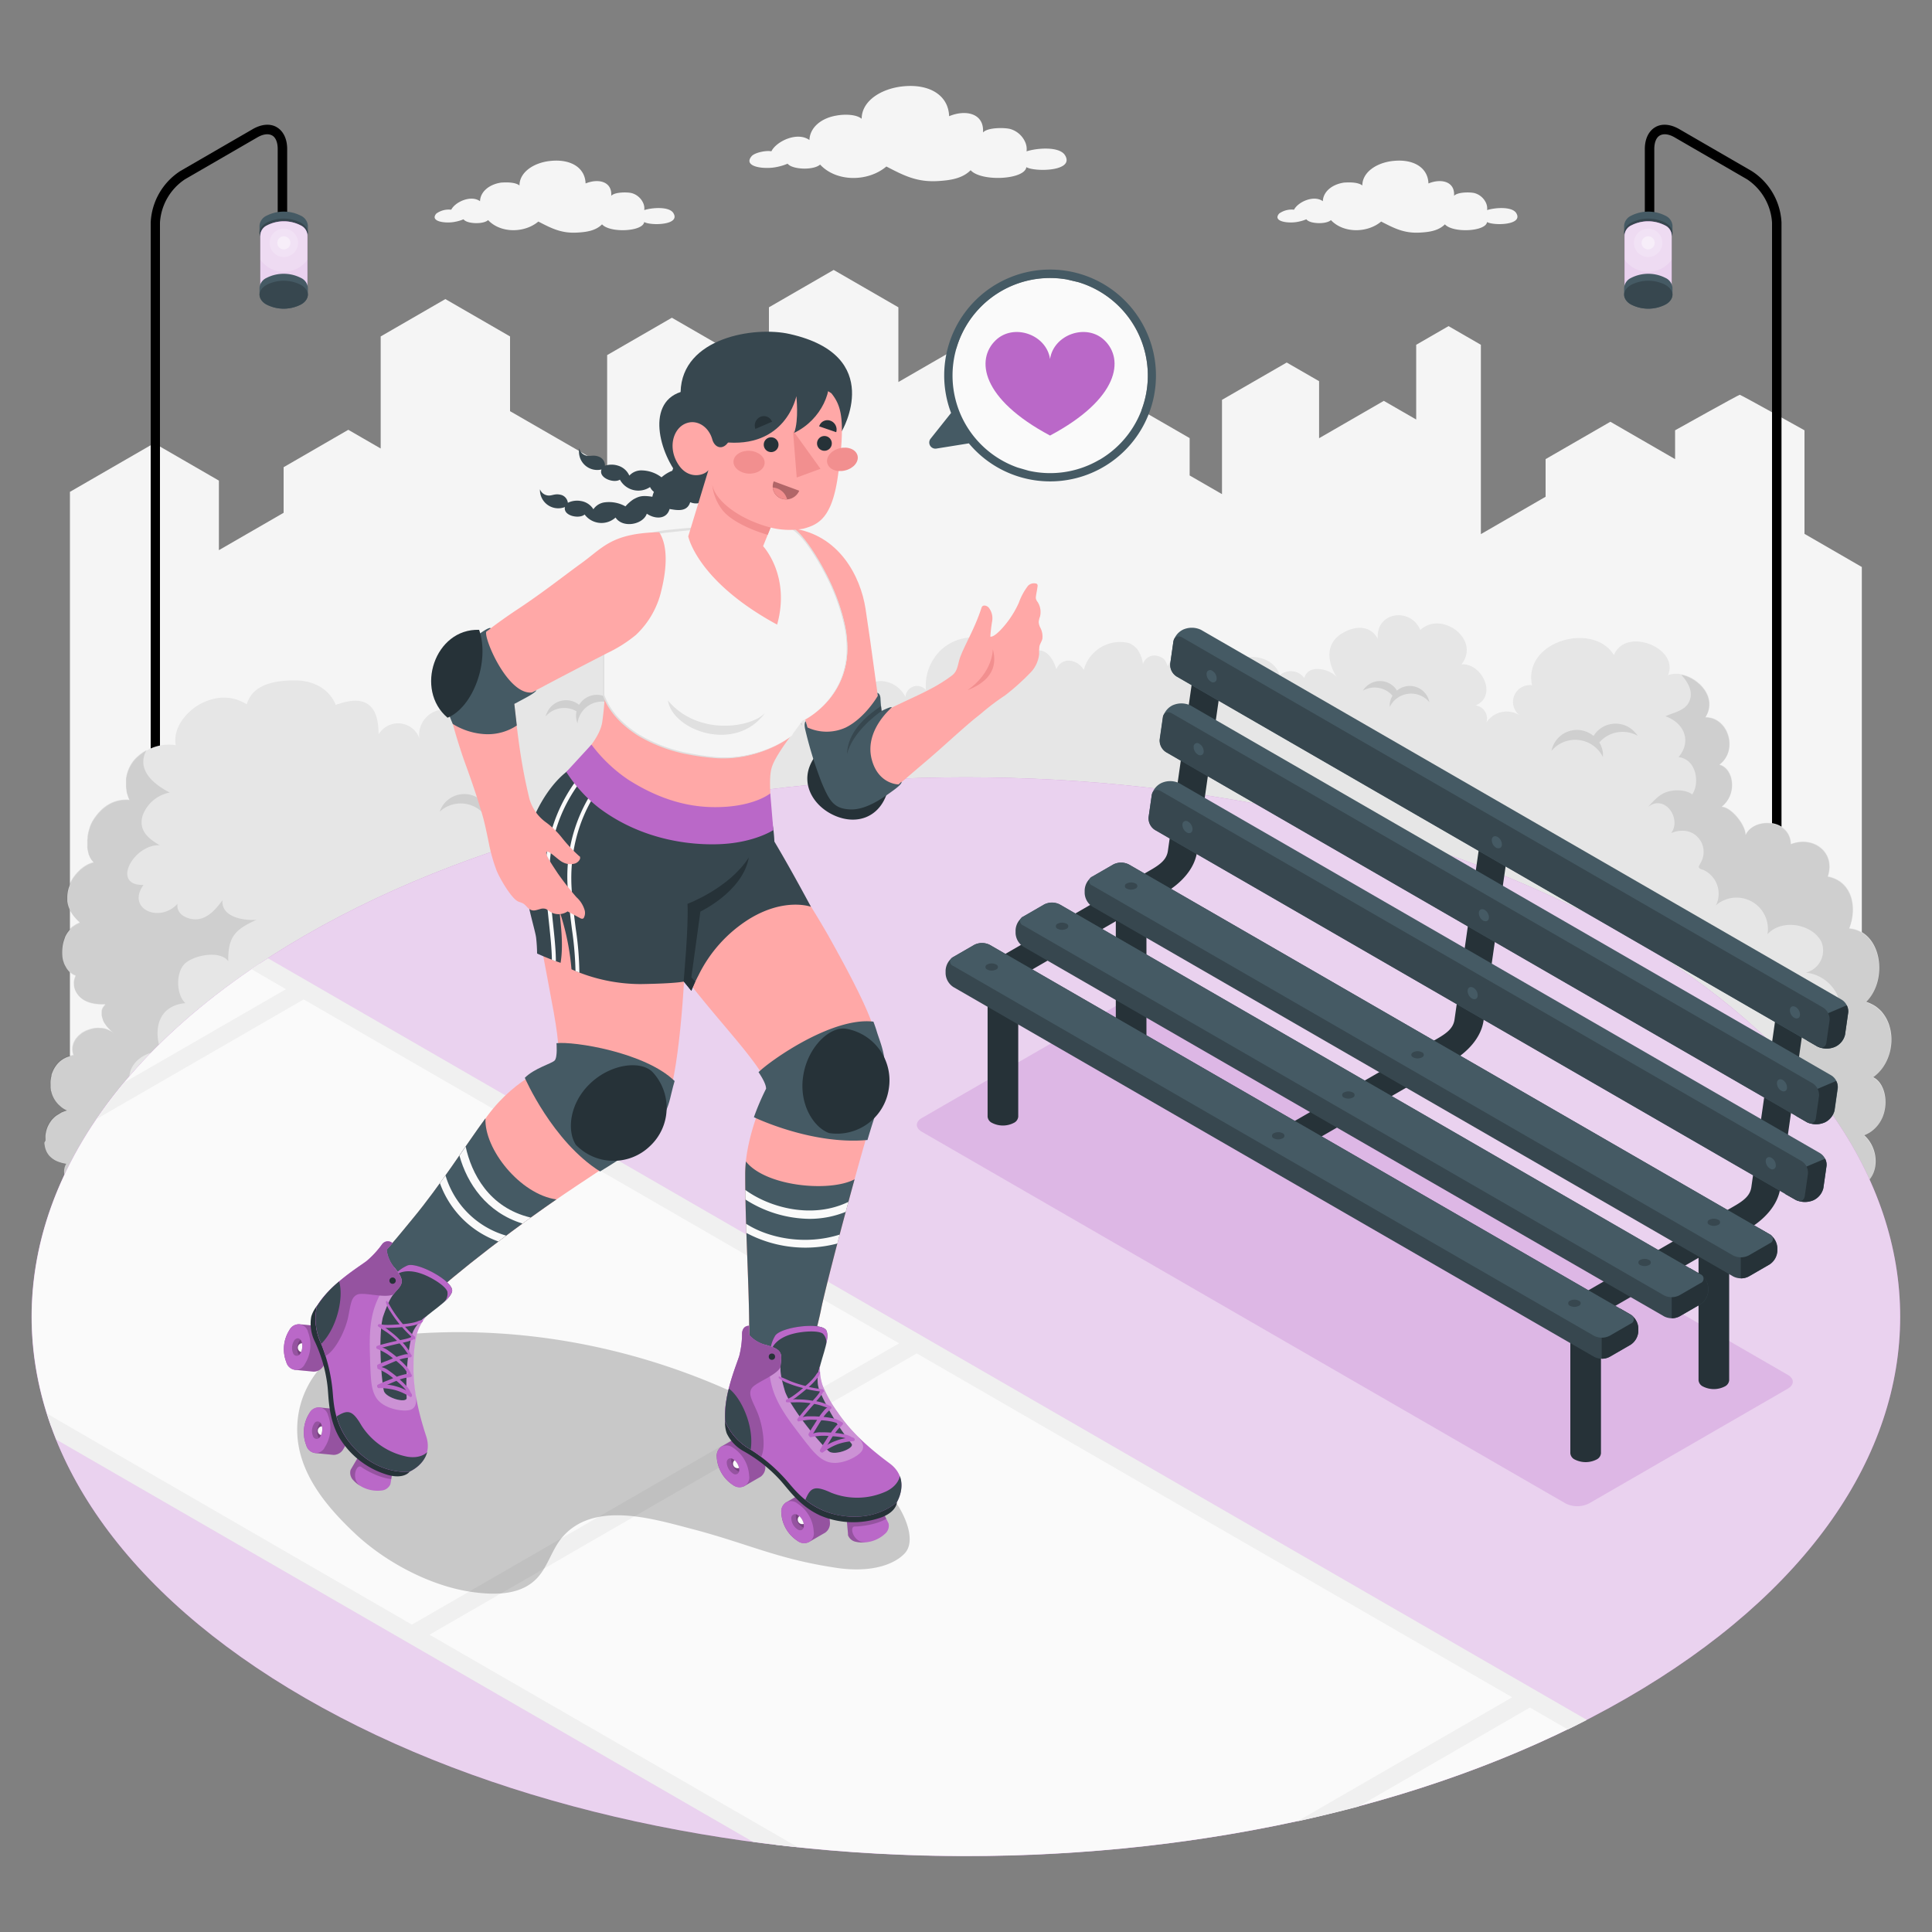 <svg xmlns="http://www.w3.org/2000/svg" viewBox="0 0 500 500"><rect x="0" y="0" width="500" height="500" fill="#808080" stroke="none"/><g id="freepik--City--inject-132"><path id="freepik--city--inject-132" d="M481.84,146.74,467,138.16v-26.8s-16.45-9.19-16.75-9.19-16.74,9.19-16.74,9.19v7.46l-16.75-9.67L400,118.82v9.74l-16.75,9.67v-49l-8.37-4.83-8.37,4.83v19.34l-8.38-4.83-16.75,9.67V98.65L333,93.82l-16.75,9.66v24.4l-8.37-4.83v-9.67l-16.75-9.67-16.75,9.67V103.7L249.24,89.2,232.5,98.87V79.53l-16.75-9.67L199,79.53v26.88l-8.37,4.83V91.9l-16.75-9.67L157.13,91.9v29L132,106.41V87.07L115.26,77.4,98.52,87.07v29l-8.38-4.84L73.4,120.91v11.8l-16.75,9.67v-18L39.9,114.7,18.1,127.29v179H481.84Z" style="fill:#f5f5f5"></path></g><g id="freepik--Streetlights--inject-132"><g id="freepik--street-light--inject-132"><path d="M459.83,306.25a1.09,1.09,0,0,1-1.23-1.05V57.6a14.53,14.53,0,0,0-6.47-11.2L433.37,35.54c-1.49-.86-2.84-1-3.78-.49s-1.46,1.79-1.46,3.52V61.06a1.23,1.23,0,1,1-2.45,0V38.57c0-2.64,1-4.65,2.69-5.65s3.94-.82,6.23.5l18.76,10.86a16.77,16.77,0,0,1,7.69,13.32V305.2A1.08,1.08,0,0,1,459.83,306.25Z"></path><path d="M431,55.82a9.79,9.79,0,0,0-8.85,0,3.12,3.12,0,0,0-1.83,2.56v1.8a3.12,3.12,0,0,0,1.83,2.56,9.79,9.79,0,0,0,8.85,0,3.11,3.11,0,0,0,1.84-2.56v-1.8A3.11,3.11,0,0,0,431,55.82Z" style="fill:#455a64"></path><path d="M431,57.63c2.45,1.41,2.45,3.7,0,5.11a9.79,9.79,0,0,1-8.85,0c-2.44-1.41-2.44-3.7,0-5.11A9.79,9.79,0,0,1,431,57.63Z" style="fill:#37474f"></path><path d="M432.63,75H420.44V60.8a3,3,0,0,1,1.79-2.49,9.49,9.49,0,0,1,8.62,0,3,3,0,0,1,1.78,2.49h0Z" style="fill:#BA68C8"></path><path d="M432.63,75H420.44V60.8a3,3,0,0,1,1.79-2.49,9.49,9.49,0,0,1,8.62,0,3,3,0,0,1,1.78,2.49h0Z" style="fill:#fff;opacity:0.7"></path><path d="M422.23,77.49c-2.38-1.38-2.38-3.61,0-5a9.49,9.49,0,0,1,8.62,0c2.38,1.37,2.38,3.6,0,5A9.55,9.55,0,0,1,422.23,77.49Z" style="fill:#BA68C8"></path><path d="M422.23,77.49c-2.38-1.38-2.38-3.61,0-5a9.49,9.49,0,0,1,8.62,0c2.38,1.37,2.38,3.6,0,5A9.55,9.55,0,0,1,422.23,77.49Z" style="fill:#fff;opacity:0.5"></path><path d="M430.2,62.85a3.66,3.66,0,1,0-3.66,3.66A3.66,3.66,0,0,0,430.2,62.85Z" style="fill:#fff;opacity:0.2"></path><path d="M432.63,67.21a7.49,7.49,0,0,1-12.19,0V60.8a3,3,0,0,1,1.79-2.49,9.49,9.49,0,0,1,8.62,0,3,3,0,0,1,1.78,2.49Z" style="fill:#fff;opacity:0.2"></path><path d="M428.24,62.85a1.7,1.7,0,1,0-1.7,1.7A1.71,1.71,0,0,0,428.24,62.85Z" style="fill:#fff;opacity:0.4"></path><path d="M431,71.91a9.79,9.79,0,0,0-8.85,0,3.1,3.1,0,0,0-1.83,2.55v1.81a3.1,3.1,0,0,0,1.83,2.55,9.73,9.73,0,0,0,8.85,0,3.1,3.1,0,0,0,1.84-2.55V74.46A3.1,3.1,0,0,0,431,71.91Z" style="fill:#455a64"></path><path d="M431,73.72c2.45,1.41,2.45,3.69,0,5.1a9.73,9.73,0,0,1-8.85,0c-2.44-1.41-2.44-3.69,0-5.1A9.73,9.73,0,0,1,431,73.72Z" style="fill:#37474f"></path></g><g id="freepik--street-light--inject-132"><path d="M40.17,306.25a1.09,1.09,0,0,0,1.23-1.05V57.6a14.53,14.53,0,0,1,6.47-11.2L66.63,35.54c1.49-.86,2.84-1,3.78-.49s1.46,1.79,1.46,3.52V61.06a1.23,1.23,0,1,0,2.45,0V38.57c0-2.64-1-4.65-2.69-5.65s-3.94-.82-6.23.5L46.64,44.28A16.77,16.77,0,0,0,39,57.6V305.2A1.08,1.08,0,0,0,40.17,306.25Z"></path><path d="M69,55.82a9.79,9.79,0,0,1,8.85,0,3.12,3.12,0,0,1,1.83,2.56v1.8a3.12,3.12,0,0,1-1.83,2.56,9.79,9.79,0,0,1-8.85,0,3.11,3.11,0,0,1-1.84-2.56v-1.8A3.11,3.11,0,0,1,69,55.82Z" style="fill:#455a64"></path><path d="M69,57.63c-2.45,1.41-2.45,3.7,0,5.11a9.79,9.79,0,0,0,8.85,0c2.44-1.41,2.44-3.7,0-5.11A9.79,9.79,0,0,0,69,57.63Z" style="fill:#37474f"></path><path d="M67.37,75H79.56V60.8a3,3,0,0,0-1.79-2.49,9.49,9.49,0,0,0-8.62,0,3,3,0,0,0-1.78,2.49h0Z" style="fill:#BA68C8"></path><path d="M67.37,75H79.56V60.8a3,3,0,0,0-1.79-2.49,9.49,9.49,0,0,0-8.62,0,3,3,0,0,0-1.78,2.49h0Z" style="fill:#fff;opacity:0.7"></path><path d="M77.77,77.49c2.38-1.38,2.38-3.61,0-5a9.49,9.49,0,0,0-8.62,0c-2.38,1.37-2.38,3.6,0,5A9.55,9.55,0,0,0,77.77,77.49Z" style="fill:#BA68C8"></path><path d="M77.77,77.49c2.38-1.38,2.38-3.61,0-5a9.49,9.49,0,0,0-8.62,0c-2.38,1.37-2.38,3.6,0,5A9.55,9.55,0,0,0,77.77,77.49Z" style="fill:#fff;opacity:0.5"></path><path d="M69.8,62.85a3.66,3.66,0,1,1,3.66,3.66A3.66,3.66,0,0,1,69.8,62.85Z" style="fill:#fff;opacity:0.2"></path><path d="M67.37,67.21a7.49,7.49,0,0,0,12.19,0V60.8a3,3,0,0,0-1.79-2.49,9.49,9.49,0,0,0-8.62,0,3,3,0,0,0-1.78,2.49Z" style="fill:#fff;opacity:0.2"></path><path d="M71.76,62.85a1.7,1.7,0,1,1,1.7,1.7A1.71,1.71,0,0,1,71.76,62.85Z" style="fill:#fff;opacity:0.4"></path><path d="M69,71.91a9.79,9.79,0,0,1,8.85,0,3.1,3.1,0,0,1,1.83,2.55v1.81a3.1,3.1,0,0,1-1.83,2.55,9.73,9.73,0,0,1-8.85,0,3.1,3.1,0,0,1-1.84-2.55V74.46A3.1,3.1,0,0,1,69,71.91Z" style="fill:#455a64"></path><path d="M69,73.72c-2.45,1.41-2.45,3.69,0,5.1a9.73,9.73,0,0,0,8.85,0c2.44-1.41,2.44-3.69,0-5.1A9.73,9.73,0,0,0,69,73.72Z" style="fill:#37474f"></path></g></g><g id="freepik--Shrubbery--inject-132"><g id="freepik--shrubbery--inject-132"><path d="M16.81,301.4a3.56,3.56,0,0,0-.41.3.61.61,0,0,1,.16-.12Z" style="fill:#BA68C8"></path><path d="M11.49,295.77a7.25,7.25,0,0,0,.2,1.25,1.82,1.82,0,0,0,.07.25,4.19,4.19,0,0,0,.22.59l0,0a2.3,2.3,0,0,0,.15.32l.12.21a5,5,0,0,0,.53.73l.09.09.27.27s.05.05.08.06l.24.2.23.17.07.05a5.86,5.86,0,0,0,1.46.73l.62.2c.4.11.84.21,1.3.29a3.87,3.87,0,0,0,.87,5H482.87c3.62-2.78,3.29-9.08-.39-12.36l.52-.23a2.55,2.55,0,0,0,.33-.17,7.41,7.41,0,0,0,.87-.52l.37-.28a8.69,8.69,0,0,0,2.79-3.9c1.42-3.92.25-8.59-2.57-9.93,3.9-2.78,5.49-8.18,4.36-12.69-.1-.39-.21-.77-.34-1.14a10.54,10.54,0,0,0-.74-1.6,10.37,10.37,0,0,0-1-1.43,3.28,3.28,0,0,0-.4-.43,2.44,2.44,0,0,0-.37-.35,7.54,7.54,0,0,0-1.58-1.13l-.39-.2-.29-.14-.4-.17c-.22-.09-.43-.16-.66-.23,5.79-5.8,4-18.29-4.35-19.06,2.06-5.12,1-12.14-5.54-13.44,2.09-6.28-3.72-10.63-9.56-8.38-.25-6.62-9.62-7-11.74-2.35.12-2.55-3.73-7.3-6.19-7.31,4.26-3.33,3.08-10-.57-10.89,5-3.76,2.3-12.35-3.63-12.27a6,6,0,0,0,.92-4.54l-.09-.38c0-.07-.05-.14-.07-.22a1.83,1.83,0,0,0-.08-.25,8,8,0,0,0-.59-1.26c-.07-.11-.12-.21-.19-.3a2.43,2.43,0,0,0-.2-.28,10.91,10.91,0,0,0-1.19-1.37l-.28-.23a8.92,8.92,0,0,0-.85-.67,8.83,8.83,0,0,0-.9-.56l0,0a6.27,6.27,0,0,0-.58-.29,8.63,8.63,0,0,0-1.41-.53l-.34-.09-.35-.08a6.43,6.43,0,0,0-3.52.19c3-7-10.95-12.64-14-5.18-5.33-8.78-23.64-3.61-21.18,7.81a4.35,4.35,0,0,0-3.25,7.75,6.29,6.29,0,0,0-8.57,1.87,3.39,3.39,0,0,0-2.83-4.4c5.8-2.35,1.74-11-3.62-10.64,5.06-6.49-5.2-14-10.65-8.89-2.54-6-11.6-4.71-11,2.29-2-3.65-6-3.4-9.2-1.45-4.49,2.7-3.88,7.48-1.43,11.36-1.85-2.22-7.52-3.43-8.38.24a4.41,4.41,0,0,0-6.39-.73c-1.68-6-12.45-6.81-14.49.6a4.77,4.77,0,0,0-5.91.94c.15-1.37.7-2.36.2-3.94s-1.45-3.07-3-3.21c-2-.21-4.94,1.21-5.78,3.29-.48-1.32-.86-2.12-2.23-2.55a3.1,3.1,0,0,0-4.17,2,8.45,8.45,0,0,0-1.39-3.75,5.06,5.06,0,0,0-2.4-1.75,9.75,9.75,0,0,0-11.53,7,4.85,4.85,0,0,0-3.6-2.4,3.38,3.38,0,0,0-3.49,2.24c-.65-2.19-2-4.63-4.22-4.88a5.87,5.87,0,0,0-3.47,1.07c-1.34.8-2.73,1.85-3.05,3.39a11.57,11.57,0,0,0-8.19-7.53,12.12,12.12,0,0,0-10.82,2.84,12.75,12.75,0,0,0-4,10.49,3,3,0,0,0-5.3,1.79,7.39,7.39,0,0,0-6.13-4.13,5.68,5.68,0,0,0-5.69,4.31A5.8,5.8,0,0,0,221,177.8a6.85,6.85,0,0,0-3.81-1.94,5.92,5.92,0,0,0-2.14,0,3.41,3.41,0,0,0-.55.14c-.45.15-.79-.1-1.24-.2a5.18,5.18,0,0,0-3,.12,5.41,5.41,0,0,0-1.3.69c-.24.18-.92.62-1,.93.79-3.12-.11-6-3.53-7.07a6.29,6.29,0,0,0-6.71,2.45,3.37,3.37,0,0,0-.53-.71,4.46,4.46,0,0,0-.82-.74,6.43,6.43,0,0,0-2-1,7.78,7.78,0,0,0-3-.3,8.4,8.4,0,0,0-1.38.41,4.92,4.92,0,0,0-3.15,2.2,10.28,10.28,0,0,0-1.14,4.55,12.59,12.59,0,0,0-3.16-1.9,4.4,4.4,0,0,0-3.59.09c-1.39.77-2,2.45-2.32,4-.24-2.26-2.58-3.86-4.86-4a11.71,11.71,0,0,0-6.41,2.05c.21-.13.25-.73.36-1a1.17,1.17,0,0,0,.12-.48,7,7,0,0,0-.12-1.38,10.36,10.36,0,0,0-.79-2.61,9.43,9.43,0,0,0-3.46-4.09l-.32-.21a8.49,8.49,0,0,0-9.67.81,24.67,24.67,0,0,0-2.2,2.48,6.3,6.3,0,0,0-11.19.91,11.59,11.59,0,0,0-1.26-.28l-.44,0-.9,0a9.88,9.88,0,0,0-1.8.16,5.1,5.1,0,0,0-2.77,1.47,6.18,6.18,0,0,0-1.09,2,6.25,6.25,0,0,0-.32,1,2.39,2.39,0,0,1-.12.46s-.12.26,0,.31a7.06,7.06,0,0,0-11.07,7.36,6.58,6.58,0,0,0-9.78,6.65A5.84,5.84,0,0,0,98,190.05c-.08-2.81-.37-6-2.64-7.7-2.48-1.81-5.87-.8-8.5.07,0-.16-2.14-6.31-10.56-6.33s-11.42,2.8-12.44,6.18c-5.18-3.18-9.94-1.27-12.49.18-2,1.17-6.71,5-5.91,10.4a11.57,11.57,0,0,0-8.81,2.25l0,0,0,0a8.11,8.11,0,0,0-.65.51c-.21.17-.41.35-.61.53h0c-.16.16-.33.33-.47.5a8.84,8.84,0,0,0-1.88,3.38,8,8,0,0,0-.35,1.6c0,.09,0,.19,0,.29s0,.34,0,.5,0,.39,0,.59,0,.43,0,.65a7.19,7.19,0,0,0,.1.92,1,1,0,0,1,0,.18l.09.43c0,.13.06.24.1.37a8.69,8.69,0,0,0,.58,1.55h0c-4.2-.36-7.42,1.93-9.59,5.57a8.51,8.51,0,0,0-.53,1.12l-.21.6c-.07.22-.14.46-.2.7v0a12.39,12.39,0,0,0-.29,1.45.5.5,0,0,0,0,.12l0,.2c0,.21-.05.43-.07.65v0c0,.28,0,.57,0,.85s0,.39,0,.59a4.75,4.75,0,0,0,0,.53s0,.05,0,.08a5.34,5.34,0,0,0,.09.53s0,0,0,0a2.74,2.74,0,0,0,.09.39,3,3,0,0,0,.11.43l0,.12c0,.11.08.23.13.34l.13.33a5.15,5.15,0,0,0,1.06,1.55c-.2.05-.39.11-.59.18l-.36.14a3.67,3.67,0,0,0-.47.2,8.19,8.19,0,0,0-1.22.73l-.95.75,0,.05a9.9,9.9,0,0,0-.73.72c-.11.14-.23.27-.35.41l-.33.43a10.15,10.15,0,0,0-.88,1.39l-.19.38,0,.06c-.09.21-.18.42-.26.63s-.11.29-.16.45a7.8,7.8,0,0,0-.27,1.16,8.5,8.5,0,0,0-.11,1.4c0,.15,0,.31,0,.47s0,.26,0,.39.08.53.14.78a6.22,6.22,0,0,0,.31,1l.15.35a4.09,4.09,0,0,0,.23.47,7,7,0,0,0,.57.93,5,5,0,0,0,.36.48l.32.38a5.14,5.14,0,0,0,.38.42c.27.28.55.56.85.82l-.81.4a5.06,5.06,0,0,0-.46.27l-.12.08-.39.27-.05,0-.33.28a3,3,0,0,0-.25.25,1.7,1.7,0,0,0-.29.31,3.47,3.47,0,0,0-.35.43l-.08.09a4.53,4.53,0,0,0-.26.4l-.05.07c-.09.15-.18.3-.26.46s-.16.33-.23.5a.25.25,0,0,0,0,.07,5,5,0,0,0-.18.5,5.4,5.4,0,0,0-.18.57,9.5,9.5,0,0,0-.3,1.86,10.46,10.46,0,0,0,0,1.77,6.05,6.05,0,0,0,.41,1.8l0,.05c.09.2.17.4.27.58s.21.39.33.56l0,.05a6.25,6.25,0,0,0,.78,1,3.72,3.72,0,0,0,.65.56l.23.16a2.65,2.65,0,0,0,.4.22,2.54,2.54,0,0,0,.45.17,5.91,5.91,0,0,0-.4,1.17,2.21,2.21,0,0,0-.07.46,3.91,3.91,0,0,0,0,.49,4.37,4.37,0,0,0,.44,1.91,5.19,5.19,0,0,0,.57.91,4.39,4.39,0,0,0,.33.4c1.67,1.81,4.39,2.21,6.86,2.09a5.57,5.57,0,0,0-.41.45l-.1.15a2,2,0,0,0-.22.32,1.92,1.92,0,0,0-.14.33.51.51,0,0,0-.07.17.75.75,0,0,0-.05.16,1.4,1.4,0,0,0-.06.28.58.58,0,0,0,0,.19.81.81,0,0,1,0,.16c0,.08,0,.16,0,.24s0,.11,0,.16a2.08,2.08,0,0,0,.05.36,2.21,2.21,0,0,0,.05.25v0a2,2,0,0,1,.07.26l.09.25c0,.09.06.19.1.28l0,.1a3.59,3.59,0,0,0,.17.34l.14.27,0,0,.17.26.15.23.18.25.18.24,0,0,.26.3a1.13,1.13,0,0,0,.1.13c.06,0,.11.11.17.17a3,3,0,0,0,.25.25l.14.14a2.26,2.26,0,0,0,.29.26l.11.09a2.16,2.16,0,0,0,.33.27l-.25-.15a2.61,2.61,0,0,0-.28-.17h0a6.71,6.71,0,0,0-1.5-.66h-.06a6.27,6.27,0,0,0-1.69-.23h-.05a5.67,5.67,0,0,0-.91.07,6.19,6.19,0,0,0-.7.14l-.29.07-.37.12c-.21.06-.42.14-.65.23s-.39.17-.58.27-.38.21-.56.32a4.71,4.71,0,0,0-.45.33,5.17,5.17,0,0,0-.51.42l-.16.16a2.43,2.43,0,0,0-.26.29.7.7,0,0,0-.14.16,3,3,0,0,0-.3.4,1.81,1.81,0,0,0-.2.33,2.69,2.69,0,0,0-.16.29,1.61,1.61,0,0,0-.15.36,2.84,2.84,0,0,0-.13.38c0,.13-.07.25-.1.38a4.42,4.42,0,0,0,0,1.54,3.9,3.9,0,0,0,.22.77l-1.4.35-.32.11-.31.13-.49.25a2.14,2.14,0,0,0-.39.24,2.74,2.74,0,0,0-.43.3l-.07.05a2.91,2.91,0,0,0-.37.33,3.41,3.41,0,0,0-.38.38,4.16,4.16,0,0,0-.32.39,7.41,7.41,0,0,0-.49.71c-.09.15-.18.32-.27.49s-.2.44-.3.68-.17.43-.24.66c0,0,0,.05,0,.07a0,0,0,0,1,0,0l0,.2c-.05.19-.1.38-.13.56,0,0,0,.05,0,.07a5.9,5.9,0,0,0-.1.7.25.25,0,0,0,0,.08,6.23,6.23,0,0,0,0,.74c0,.18,0,.35,0,.53s0,.27,0,.41l.06.42s0,0,0,.06,0,.24.07.35.11.39.16.58l.14.39a6.86,6.86,0,0,0,.38.83,7.25,7.25,0,0,0,1.4,1.83c.13.11.26.22.38.34a6.51,6.51,0,0,0,1.22.82,3.09,3.09,0,0,0,.44.24,6.55,6.55,0,0,0-.63.19l-.4.16a3.52,3.52,0,0,0-.39.16l-1.33.81-.26.21a3.17,3.17,0,0,0-.34.3c-.16.14-.3.3-.45.45s-.29.37-.42.55a2.51,2.51,0,0,0-.2.29,2.81,2.81,0,0,0-.32.55c-.11.19-.21.4-.3.6h0c-.08.21-.16.44-.23.66a4.94,4.94,0,0,0-.15.55c0,.12-.05.25-.07.38a4.67,4.67,0,0,0-.08.52,6.11,6.11,0,0,0,0,.73h0c0,.19,0,.38,0,.57S11.48,295.65,11.49,295.77Z" style="fill:#e6e6e6"></path><g style="opacity:0.1"><path d="M423.13,189.53a6.72,6.72,0,0,0-9.48-.56,6.47,6.47,0,0,0-1.24,1.49,6.71,6.71,0,0,0-10.88,3.86,8,8,0,0,1,13.29,1.58,5.61,5.61,0,0,0,0-1.15,6.72,6.72,0,0,0-.9-2.59,6.72,6.72,0,0,1,.69-.73,8,8,0,0,1,9.24-1A5.8,5.8,0,0,0,423.13,189.53Z"></path><path d="M353.26,178a5.19,5.19,0,0,1,7.32-.44,4.94,4.94,0,0,1,.95,1.16,5.17,5.17,0,0,1,8.39,3,6.16,6.16,0,0,0-10.25,1.22,4.35,4.35,0,0,1,0-.88,5.29,5.29,0,0,1,.7-2,4.68,4.68,0,0,0-.53-.56,6.15,6.15,0,0,0-7.13-.76A4.3,4.3,0,0,1,353.26,178Z"></path><path d="M432.51,215.6c2.18-.94,5.76-1.19,7.75,2.27a5.61,5.61,0,0,1,.31,4.47,11.28,11.28,0,0,1-.75,1.52,1.12,1.12,0,0,0-.18.42c0,.62.89.71,1.34.93a6.77,6.77,0,0,1,3.11,9.08,8.12,8.12,0,0,1,13.33,7.49c2.55-2.82,7.13-3.06,10.51-1.32a7.61,7.61,0,0,1,3.41,3.2,5.9,5.9,0,0,1-4,8.05,10.25,10.25,0,0,1,8,5.47,7.69,7.69,0,0,1-2,9.15c-2.85,2.17-6.89,1.68-10.35.72a3.83,3.83,0,0,1-.44,4.83,5.73,5.73,0,0,1-3.09,1.62,9.85,9.85,0,0,1,5.49,1.06c2.22,1.25,3,3.49,3,5.92a3.4,3.4,0,0,1-1.37,2.39c-1,1-2.17,1.89-3.12,3,2.74,1.81,5.49,3,6.43,6.62,1.16,4.45-2.47,6.48-5.3,8.92a8.27,8.27,0,0,1,6.88,4.87h11.33c3.61-2.78,3.28-9.08-.41-12.36l.54-.23.33-.17a6.78,6.78,0,0,0,.86-.52l.37-.28a8.37,8.37,0,0,0,2.8-3.91c1.41-3.91.24-8.58-2.58-9.92,3.9-2.78,5.48-8.18,4.37-12.66a6.58,6.58,0,0,0-.35-1.17,8.6,8.6,0,0,0-.74-1.6,7.46,7.46,0,0,0-1-1.43,5.76,5.76,0,0,0-.41-.44c-.12-.12-.24-.24-.37-.35a8.18,8.18,0,0,0-1.58-1.12c-.13-.07-.25-.14-.39-.2l-.29-.14-.4-.17c-.21-.08-.43-.16-.66-.23,5.79-5.81,4.05-18.29-4.35-19.06,2.06-5.12,1-12.14-5.54-13.43,2.09-6.29-3.72-10.64-9.55-8.39-.26-6.62-9.64-7-11.74-2.34.11-2.56-3.73-7.31-6.2-7.32,4.26-3.33,3.08-10-.57-10.89,5-3.76,2.3-12.35-3.62-12.27a6.06,6.06,0,0,0,.91-4.53l-.09-.38c0-.08-.05-.15-.07-.23a2.41,2.41,0,0,0-.08-.25,8,8,0,0,0-.59-1.26,2.2,2.2,0,0,0-.19-.3,2.75,2.75,0,0,0-.19-.28,9.07,9.07,0,0,0-1.21-1.36l-.27-.24a10.69,10.69,0,0,0-1.75-1.23l0,0c-.19-.11-.39-.2-.58-.29a8.09,8.09,0,0,0-1.42-.53,2.14,2.14,0,0,0-.34-.09l-.34-.08c1.72,1.91,3.27,4.44,2,7.06C436,184,433,184.4,431,185.38c4.75,1.6,6.94,6.38,3.4,10.56,4.84.61,5.47,7,3.53,9.66-1.19-1-3.66-1.27-5.46-.92-2.44.46-3.74,1.68-5.93,4.13C430.87,205.48,435.24,211.85,432.51,215.6Z"></path><path d="M11.49,295.77a7.25,7.25,0,0,0,.2,1.25,1.82,1.82,0,0,0,.07.25,4.19,4.19,0,0,0,.22.59l0,0a2.3,2.3,0,0,0,.15.32l.06.12.06.09a5,5,0,0,0,.53.73l0,0,.06.05.27.27s.05.05.08.06l.24.2.23.17.07.05a5.86,5.86,0,0,0,1.46.73c.19.07.4.14.62.2.4.11.84.21,1.3.29a3.87,3.87,0,0,0,.87,5H48.44c-3.24-1.43-5.76-3.89-5.9-7.47-5.44,1.13-11.43,2-12.2-5.53-.5-4.86,2.47-7.36,6.18-9.57-3.66.71-3.45-4.14-2.75-6.41,1-3.09,4.66-5.19,7.93-5-2.1-5.51-.89-11.87,6.27-12.55-2.3-2.16-2.49-7.4-.45-9.88s9.5-4,11.56-.93c-.13-6.38,1.81-8.27,7.3-10.75-3.29.25-9.19-.69-8.8-5.07-1.95,2.63-4.59,5.76-8.47,4.75-1.88-.5-3.45-1.7-3.17-3.83-4.66,5.11-13.27,1.32-8.8-4.88-8.55.2-2.46-10.64,4.22-10.26-3.1-1.79-5.57-3.92-4.43-7.74a9.32,9.32,0,0,1,7-5.91c-5.33-2.76-8.44-6.52-6-11a12.52,12.52,0,0,0-1.36.86l0,0a8.11,8.11,0,0,0-.65.51c-.21.17-.41.35-.61.53l-.48.5a8.92,8.92,0,0,0-1.16,1.67,9.84,9.84,0,0,0-.72,1.71,9.72,9.72,0,0,0-.35,1.6c0,.09,0,.19,0,.29s0,.34,0,.5,0,.39,0,.59,0,.43,0,.65a7.19,7.19,0,0,0,.1.92,1,1,0,0,1,0,.18l.09.43c0,.13.06.24.1.37a8.69,8.69,0,0,0,.58,1.55h0c-4.2-.36-7.42,1.93-9.59,5.57a8.51,8.51,0,0,0-.53,1.12l-.21.6c-.07.22-.13.46-.2.7v0a12.39,12.39,0,0,0-.29,1.45.5.5,0,0,0,0,.12l0,.2c0,.21-.05.43-.07.65v0c0,.28,0,.57,0,.85s0,.39,0,.59a4.75,4.75,0,0,0,0,.53s0,.05,0,.08a5.34,5.34,0,0,0,.09.53s0,0,0,0a2.74,2.74,0,0,0,.09.39,3,3,0,0,0,.11.43l0,.12c0,.11.08.23.13.34l.13.33a5.15,5.15,0,0,0,1.06,1.55c-.2.05-.39.11-.59.18l-.36.14a3.67,3.67,0,0,0-.47.2,9.59,9.59,0,0,0-1.22.73l-.95.75,0,.05a9.9,9.9,0,0,0-.73.72c-.11.14-.23.27-.35.41l-.33.43a10.15,10.15,0,0,0-.88,1.39l-.19.38,0,.06c-.09.21-.18.42-.26.63s-.11.29-.16.45a7.8,7.8,0,0,0-.27,1.16,8.5,8.5,0,0,0-.11,1.4c0,.15,0,.31,0,.47s0,.26,0,.39.08.53.14.78a8.2,8.2,0,0,0,.31,1l.15.35a4.09,4.09,0,0,0,.23.47,7.48,7.48,0,0,0,.57.93,5,5,0,0,0,.36.48l.32.38a5.14,5.14,0,0,0,.38.42c.27.28.55.56.85.82l-.81.4a5.06,5.06,0,0,0-.46.27l-.12.08-.39.27-.05,0-.33.28a3,3,0,0,0-.25.25,1.7,1.7,0,0,0-.29.31,3.47,3.47,0,0,0-.35.43l-.08.09a4.53,4.53,0,0,0-.26.4l-.05.07c-.09.15-.18.3-.26.46s-.16.33-.23.5a.25.25,0,0,0,0,.07,5,5,0,0,0-.18.5,5.4,5.4,0,0,0-.18.57,10.31,10.31,0,0,0-.3,1.86,10.46,10.46,0,0,0,0,1.77,6.05,6.05,0,0,0,.41,1.8l0,.05c.09.2.17.4.27.58s.21.39.33.56l0,.05a7.69,7.69,0,0,0,.78,1,5.4,5.4,0,0,0,.65.56l.23.16a2.65,2.65,0,0,0,.4.22,2.54,2.54,0,0,0,.45.17,5.91,5.91,0,0,0-.4,1.17,2.21,2.21,0,0,0-.07.46,3.91,3.91,0,0,0,0,.49,4.37,4.37,0,0,0,.44,1.91,5.19,5.19,0,0,0,.57.91,4.39,4.39,0,0,0,.33.4c1.67,1.81,4.39,2.21,6.86,2.09a5.57,5.57,0,0,0-.41.45l-.1.15-.14.2a.83.83,0,0,0-.08.12,1.92,1.92,0,0,0-.14.33.51.51,0,0,0-.07.17.75.75,0,0,0-.05.16l0,.15a.61.61,0,0,0,0,.13.14.14,0,0,0,0,.06s0,.09,0,.13a.81.81,0,0,1,0,.16c0,.08,0,.16,0,.24s0,.11,0,.16a.43.43,0,0,1,0,.11,1,1,0,0,0,0,.25,2.21,2.21,0,0,0,.05.25v0a2,2,0,0,1,.07.26l.09.25c0,.09.06.19.1.28l0,.1.06.14c0,.07.07.14.11.2l0,.07.11.2,0,0,.17.26.15.23.18.25.18.24,0,0,.15.18.11.12a1.13,1.13,0,0,0,.1.13c.06,0,.11.11.17.17a3,3,0,0,0,.25.25l.14.14a2.26,2.26,0,0,0,.29.26l.11.09a2.16,2.16,0,0,0,.33.27l.32.25a6.58,6.58,0,0,0-.57-.4,2.61,2.61,0,0,0-.28-.17c-.15-.09-.33-.18-.49-.26l-.27-.13-.54-.2-.26-.09a3.75,3.75,0,0,0-.6-.13l-.24,0c-.21,0-.42,0-.64-.05h-.26a5,5,0,0,0-.66.05l-.27,0a6.19,6.19,0,0,0-.7.14l-.29.07-.37.12-.37.13-.28.1c-.19.08-.39.17-.58.27s-.38.21-.56.32a4.71,4.71,0,0,0-.45.33,5.17,5.17,0,0,0-.51.42l-.16.16a2.43,2.43,0,0,0-.26.29.7.7,0,0,0-.14.16,3,3,0,0,0-.3.4,1.81,1.81,0,0,0-.2.33,2.69,2.69,0,0,0-.16.29,1.61,1.61,0,0,0-.15.36.54.54,0,0,0-.05.11,1.73,1.73,0,0,0-.08.27c0,.13-.07.25-.1.38a4,4,0,0,0,0,1.54,3.9,3.9,0,0,0,.22.77l-1.4.35-.32.11-.31.13-.49.25a2.14,2.14,0,0,0-.39.24,2.74,2.74,0,0,0-.43.3l-.07.05a3.8,3.8,0,0,0-.37.33,3.41,3.41,0,0,0-.38.38,4.16,4.16,0,0,0-.32.39,7.41,7.41,0,0,0-.49.71c-.09.15-.18.32-.27.49s-.2.44-.3.68-.17.43-.24.66c0,0,0,.05,0,.07a0,0,0,0,1,0,0l0,.2c-.05.19-.1.38-.13.56,0,0,0,.05,0,.07a5.9,5.9,0,0,0-.1.7.25.25,0,0,0,0,.08,6.23,6.23,0,0,0,0,.74c0,.18,0,.35,0,.53s0,.27,0,.41l.06.42s0,0,0,.06,0,.24.07.35.11.39.16.58l.14.39a6.86,6.86,0,0,0,.38.83,8,8,0,0,0,1.4,1.83c.13.11.26.22.38.34a8.93,8.93,0,0,0,.8.57,3.58,3.58,0,0,0,.42.25,3.09,3.09,0,0,0,.44.24,6.55,6.55,0,0,0-.63.19l-.4.16a3.52,3.52,0,0,0-.39.16l-1.33.81-.26.21a3.17,3.17,0,0,0-.34.3c-.16.14-.3.3-.45.45s-.29.37-.42.55a2.51,2.51,0,0,0-.2.29,2.81,2.81,0,0,0-.32.55c-.11.19-.21.4-.3.6h0c-.08.21-.16.44-.23.66a4.94,4.94,0,0,0-.15.55c0,.12-.05.25-.07.38a4.67,4.67,0,0,0-.08.52,6.11,6.11,0,0,0,0,.73h0c0,.19,0,.38,0,.57S11.48,295.65,11.49,295.77Z"></path><path d="M135.83,208.12a6.72,6.72,0,0,0-9.33-1.79,6.89,6.89,0,0,0-1.42,1.32,6.71,6.71,0,0,0-11.28,2.41,8,8,0,0,1,13,3.3,6.15,6.15,0,0,0,.1-1.15,6.66,6.66,0,0,0-.56-2.68,6.3,6.3,0,0,1,.79-.64,8,8,0,0,1,9.28.24A5.23,5.23,0,0,0,135.83,208.12Z"></path><path d="M141.53,184.52a5.39,5.39,0,0,1,7-2.91,5.29,5.29,0,0,1,1.34.8,5.38,5.38,0,0,1,9.25.08,6.49,6.49,0,0,0-4.6-.79,6.4,6.4,0,0,0-5.06,5.47,4.1,4.1,0,0,1-.27-.88,5.26,5.26,0,0,1,0-2.2,4.89,4.89,0,0,0-.72-.37,6.38,6.38,0,0,0-7.26,1.68A4.06,4.06,0,0,1,141.53,184.52Z"></path><path d="M194.42,184.72a4.12,4.12,0,0,1,5.82-.28,3.88,3.88,0,0,1,.75.93,4.11,4.11,0,0,1,6.65,2.44,4.91,4.91,0,0,0-8.17.88,3.42,3.42,0,0,1,0-.71,4,4,0,0,1,.57-1.58,4.47,4.47,0,0,0-.42-.45,4.9,4.9,0,0,0-5.67-.66A3.28,3.28,0,0,1,194.42,184.72Z"></path></g></g></g><g id="freepik--Floor--inject-132"><g id="freepik--floor--inject-132"><g id="freepik--floor--inject-132"><path d="M421,439.46C326.55,494,173.46,494,79,439.46s-94.42-142.9,0-197.41,247.51-54.51,341.93,0S515.38,384.94,421,439.46Z" style="fill:#BA68C8"></path><path d="M421,439.46C326.55,494,173.46,494,79,439.46s-94.42-142.9,0-197.41,247.51-54.51,341.93,0S515.38,384.94,421,439.46Z" style="fill:#fff;opacity:0.7"></path></g><path d="M67.2,249.39C16.4,283.2-1.57,327.74,13.27,369.16L200.8,477.42c71.73,8.57,148.88-1.8,207.44-31.13Z" style="fill:#fafafa"></path><path d="M65.09,250.82,74,256l-41.75,24.1q-3.88,4.65-7.16,9.44l53.5-30.89,154.1,89-126.09,72.8L12.16,365.86c.71,2.24,1.51,4.48,2.41,6.7L194.9,476.68c3.85.51,7.72,1,11.6,1.38l-95.34-55,126.09-72.8,154.1,89-55.64,32.12q8-1.76,15.85-3.84l44.38-25.63,9.82,5.67c1.66-.8,3.3-1.63,4.93-2.46L69.35,248C67.91,248.92,66.48,249.87,65.09,250.82Z" style="fill:#f0f0f0"></path></g></g><g id="freepik--Clouds--inject-132"><path id="freepik--Cloud--inject-132" d="M352.57,48c0-3.51,3.85-6,8.21-6.37,5.13-.48,8.78,1.81,8.9,5.85,3.36-1.37,6.9-.49,6.63,3.2.88-1,4.15-1,5.32-.7a4.63,4.63,0,0,1,2.93,2.5,3.46,3.46,0,0,1,.3,1.89c2-.64,6.41-1,7.53.76,2,3.2-5.94,3.3-7.54,2.33-.34,2.49-8.85,2.9-10.91.6-1.61,1.62-3.92,2-6.42,2.13-4.21.25-6.79-1.18-10.08-2.85-3.57,3-9.75,3.08-13-.38-.82.77-3.08,1-4.89.58-1.19-.29-1.46-.79-1.46-.79a10.42,10.42,0,0,1-2.19.65c-2.33.49-6.68,0-4.86-2.13a5.55,5.55,0,0,1,3.86-1c1-2,5.11-3.9,7.45-2.2.09-2.43,2.31-4.33,5.44-4.81C348.86,47.19,351.37,47.05,352.57,48Z" style="fill:#f5f5f5"></path><path id="freepik--cloud--inject-132" d="M134.44,48c0-3.51,3.85-6,8.21-6.37,5.14-.48,8.78,1.81,8.9,5.85,3.36-1.37,6.9-.49,6.64,3.2.87-1,4.14-1,5.31-.7a4.63,4.63,0,0,1,2.93,2.5,3.37,3.37,0,0,1,.3,1.89c2-.64,6.42-1,7.53.76,2,3.2-5.94,3.3-7.54,2.33-.33,2.49-8.85,2.9-10.91.6-1.61,1.62-3.92,2-6.41,2.13-4.22.25-6.8-1.18-10.08-2.85-3.57,3-9.75,3.08-13-.38-.82.77-3.08,1-4.9.58-1.19-.29-1.46-.79-1.46-.79a10.42,10.42,0,0,1-2.19.65c-2.33.49-6.67,0-4.85-2.13a5.52,5.52,0,0,1,3.86-1c1-2,5.1-3.9,7.45-2.2.09-2.43,2.31-4.33,5.43-4.81C130.74,47.19,133.25,47.05,134.44,48Z" style="fill:#f5f5f5"></path><path id="freepik--cloud--inject-132" d="M223,30.74c0-4.64,5.09-7.87,10.86-8.41,6.79-.64,11.6,2.39,11.77,7.74,4.44-1.83,9.12-.66,8.77,4.22,1.15-1.33,5.47-1.29,7-.92a6.06,6.06,0,0,1,3.87,3.3,4.39,4.39,0,0,1,.4,2.5c2.59-.85,8.48-1.37,9.95,1,2.62,4.23-7.85,4.36-10,3.09-.45,3.28-11.7,3.82-14.42.79-2.13,2.14-5.19,2.62-8.49,2.81-5.56.33-9-1.55-13.32-3.77-4.72,4-12.89,4.08-17.15-.5-1.08,1-4.07,1.34-6.47.77-1.57-.38-1.93-1-1.93-1a14,14,0,0,1-2.89.87c-3.09.65-8.83,0-6.42-2.82.82-.94,3.82-1.54,5.1-1.25,1.34-2.65,6.75-5.16,9.85-2.92.12-3.21,3-5.72,7.18-6.36C218.08,29.62,221.4,29.43,223,30.74Z" style="fill:#f5f5f5"></path></g><g id="freepik--Shadows--inject-132"><path id="freepik--Shadow--inject-132" d="M121.68,411.93c-10.42-1.58-21.9-7.64-29.74-15-7.56-7.11-15.55-16.43-15-28.09A23.91,23.91,0,0,1,87.19,350.2c5.14-3.39,11.34-4.31,17.35-4.83,40.73-3.54,82.5,8.38,116.25,33.16a53.53,53.53,0,0,1,10.34,9.33c2.9,3.62,6.16,10.81,3,14.16-2.73,2.91-8.72,5.08-17.72,3.73-15.54-2.32-22.79-6.29-38.06-10.25-9.95-2.59-24.89-7.06-32.92,2.44-2.58,3.07-3.62,7.39-6.32,10.35C134.81,413,127.78,412.85,121.68,411.93Z" style="opacity:0.2"></path><path id="freepik--shadow--inject-132" d="M238.55,292.89l166.58,96.18a6.78,6.78,0,0,0,6.14,0l51.44-29.7c1.69-1,1.69-2.56,0-3.54L296.12,259.65a6.76,6.76,0,0,0-6.13,0l-51.44,29.7C236.85,290.33,236.85,291.91,238.55,292.89Z" style="fill:#BA68C8;opacity:0.25"></path></g><g id="freepik--Bench--inject-132"><g id="freepik--bench--inject-132"><path d="M452.27,318.19c4.35-2.52,7.83-6.3,8.46-10.68l6.74-47.2c.26-1.78-1.22-3.29-3.29-3.38A4,4,0,0,0,460,260l-6.75,47.2c-.3,2.09-1.69,3.36-4.44,4.94l-37.61,21.72a3.49,3.49,0,0,0,1.75,6.51,3.45,3.45,0,0,0,1.74-.47Z" style="fill:#263238"></path><path d="M375.48,274.83c4.36-2.51,7.83-6.29,8.46-10.67l6.75-47.2c.25-1.78-1.22-3.3-3.3-3.38a4,4,0,0,0-4.22,3.07l-6.74,47.2c-.3,2.09-1.7,3.36-4.44,4.94l-37.62,21.72a3.49,3.49,0,1,0,3.49,6Z" style="fill:#263238"></path><path d="M301.33,231.15c4.35-2.51,7.83-6.29,8.46-10.67l6.74-47.2c.26-1.78-1.22-3.29-3.29-3.38A4,4,0,0,0,309,173l-6.75,47.2c-.3,2.09-1.69,3.36-4.44,4.94l-37.61,21.72a3.49,3.49,0,0,0,1.75,6.51,3.45,3.45,0,0,0,1.74-.47Z" style="fill:#263238"></path><path d="M406.4,336.05v40.06a2,2,0,0,0,1.16,1.62,6.23,6.23,0,0,0,5.61,0,2,2,0,0,0,1.16-1.62V336.05Z" style="fill:#263238"></path><path d="M439.58,317.15v40.06a2,2,0,0,0,1.16,1.62,6.21,6.21,0,0,0,5.6,0,2,2,0,0,0,1.17-1.62V317.15Z" style="fill:#263238"></path><path d="M255.59,249V289a2,2,0,0,0,1.16,1.61,6.17,6.17,0,0,0,5.61,0,2,2,0,0,0,1.16-1.61V249Z" style="fill:#263238"></path><path d="M288.77,230.07v40.07a2,2,0,0,0,1.16,1.62,6.23,6.23,0,0,0,5.61,0,2,2,0,0,0,1.16-1.62V230.07Z" style="fill:#263238"></path><path d="M460,322.93v.81a4.47,4.47,0,0,1-2,3.49l-5.42,3.13a4.47,4.47,0,0,1-4,0L282.71,234.64a4.44,4.44,0,0,1-2-3.49v-.81a4.48,4.48,0,0,1,2-3.49l5.43-3.13a4.47,4.47,0,0,1,4,0L458,319.44A4.49,4.49,0,0,1,460,322.93Z" style="fill:#37474f"></path><path d="M450.51,320.61v10.23a4.16,4.16,0,0,0,2-.48l5.42-3.13a4.47,4.47,0,0,0,2-3.49v-.81a4.49,4.49,0,0,0-2-3.49l-2.71-1.56Z" style="fill:#263238"></path><path d="M448.5,324.9,282.7,229.18a1.23,1.23,0,0,1,0-2.33l5.43-3.13a4.47,4.47,0,0,1,4,0L458,319.44a1.23,1.23,0,0,1,0,2.33l-5.42,3.13A4.47,4.47,0,0,1,448.5,324.9Z" style="fill:#455a64"></path><path d="M442.09,333.26v.8a4.43,4.43,0,0,1-2,3.49l-5.42,3.13a4.41,4.41,0,0,1-4,0L264.83,245a4.43,4.43,0,0,1-2-3.49v-.8a4.43,4.43,0,0,1,2-3.49l5.42-3.13a4.47,4.47,0,0,1,4,0l165.79,95.72A4.43,4.43,0,0,1,442.09,333.26Z" style="fill:#37474f"></path><path d="M432.64,330.93v10.23a4.09,4.09,0,0,0,2-.48l5.42-3.13a4.43,4.43,0,0,0,2-3.49v-.8a4.43,4.43,0,0,0-2-3.49l-2.71-1.57Z" style="fill:#263238"></path><path d="M430.62,335.23,264.83,239.51a1.23,1.23,0,0,1,0-2.33l5.42-3.13a4.47,4.47,0,0,1,4,0l165.79,95.72a1.22,1.22,0,0,1,0,2.32l-5.42,3.14A4.47,4.47,0,0,1,430.62,335.23Z" style="fill:#455a64"></path><path d="M424,343.73v.81a4.47,4.47,0,0,1-2,3.49l-5.42,3.13a4.47,4.47,0,0,1-4,0L246.72,255.44a4.44,4.44,0,0,1-2-3.49v-.8a4.46,4.46,0,0,1,2-3.5l5.42-3.13a4.47,4.47,0,0,1,4,0L422,340.24A4.49,4.49,0,0,1,424,343.73Z" style="fill:#37474f"></path><path d="M414.52,341.41v10.23a4.16,4.16,0,0,0,2-.48L422,348a4.47,4.47,0,0,0,2-3.49v-.81a4.49,4.49,0,0,0-2-3.49l-2.71-1.56Z" style="fill:#263238"></path><path d="M412.51,345.7,246.72,250a1.23,1.23,0,0,1,0-2.33l5.42-3.13a4.47,4.47,0,0,1,4,0L422,340.24a1.23,1.23,0,0,1,0,2.33l-5.42,3.13A4.47,4.47,0,0,1,412.51,345.7Z" style="fill:#455a64"></path><path d="M444.68,315.67a.69.69,0,0,1,0,1.31,2.48,2.48,0,0,1-2.28,0,.69.69,0,0,1,0-1.31A2.54,2.54,0,0,1,444.68,315.67Z" style="fill:#37474f"></path><path d="M426.76,326.07a.7.7,0,0,1,0,1.32,2.54,2.54,0,0,1-2.28,0,.7.7,0,0,1,0-1.32A2.54,2.54,0,0,1,426.76,326.07Z" style="fill:#37474f"></path><path d="M408.6,336.63a.69.69,0,0,1,0,1.31,2.48,2.48,0,0,1-2.28,0,.69.69,0,0,1,0-1.31A2.48,2.48,0,0,1,408.6,336.63Z" style="fill:#37474f"></path><path d="M293.87,228.65a.69.69,0,0,1,0,1.31,2.48,2.48,0,0,1-2.28,0,.69.69,0,0,1,0-1.31A2.48,2.48,0,0,1,293.87,228.65Z" style="fill:#37474f"></path><path d="M276,239.05a.7.7,0,0,1,0,1.32,2.54,2.54,0,0,1-2.28,0,.7.7,0,0,1,0-1.32A2.54,2.54,0,0,1,276,239.05Z" style="fill:#37474f"></path><path d="M257.79,249.61a.69.69,0,0,1,0,1.31,2.54,2.54,0,0,1-2.28,0,.69.69,0,0,1,0-1.31A2.48,2.48,0,0,1,257.79,249.61Z" style="fill:#37474f"></path><path d="M469.09,310.71l.16-.06a4.66,4.66,0,0,0,2.63-3.14l.83-5.78a3.57,3.57,0,0,0-1.71-3.31L305.21,202.7a5.44,5.44,0,0,0-4.34-.18l-.16.06a4.65,4.65,0,0,0-2.63,3.13l-.83,5.79a3.58,3.58,0,0,0,1.71,3.31l165.79,95.72A5.52,5.52,0,0,0,469.09,310.71Z" style="fill:#455a64"></path><path d="M462.76,303.92l9.58-4.05a3.22,3.22,0,0,1,.37,1.86l-.83,5.78a4.66,4.66,0,0,1-2.63,3.14l-.16.06a5.52,5.52,0,0,1-4.34-.18L462,309Z" style="fill:#263238"></path><path d="M466.19,300.45,300.4,204.73c-1.11-.64-2.15-.2-2.32,1l-.83,5.79a3.58,3.58,0,0,0,1.71,3.31l165.79,95.72c1.11.64,2.15.2,2.32-1l.83-5.78A3.57,3.57,0,0,0,466.19,300.45Z" style="fill:#37474f"></path><path d="M472,290.59l.17-.06a4.65,4.65,0,0,0,2.63-3.13l.83-5.79a3.6,3.6,0,0,0-1.71-3.31l-165.8-95.72a5.5,5.5,0,0,0-4.33-.18l-.17.06a4.66,4.66,0,0,0-2.63,3.14l-.83,5.78a3.59,3.59,0,0,0,1.71,3.31l165.79,95.72A5.44,5.44,0,0,0,472,290.59Z" style="fill:#455a64"></path><path d="M465.63,283.81l9.57-4.06a3.14,3.14,0,0,1,.37,1.86l-.82,5.79a4.65,4.65,0,0,1-2.63,3.13l-.17.06a5.44,5.44,0,0,1-4.34-.18l-2.71-1.56Z" style="fill:#263238"></path><path d="M469.06,280.33,303.27,184.61c-1.12-.64-2.16-.2-2.33,1l-.83,5.78a3.59,3.59,0,0,0,1.71,3.31l165.79,95.72c1.12.65,2.16.21,2.33-1l.83-5.78A3.61,3.61,0,0,0,469.06,280.33Z" style="fill:#37474f"></path><path d="M474.7,271l.16-.06a4.65,4.65,0,0,0,2.63-3.13l.83-5.79a3.6,3.6,0,0,0-1.71-3.31L310.82,163a5.53,5.53,0,0,0-4.34-.18l-.16.06a4.65,4.65,0,0,0-2.64,3.14l-.82,5.78a3.58,3.58,0,0,0,1.7,3.31l165.8,95.73A5.48,5.48,0,0,0,474.7,271Z" style="fill:#455a64"></path><path d="M468.37,264.23l9.57-4.06a3.23,3.23,0,0,1,.38,1.86l-.83,5.79a4.65,4.65,0,0,1-2.63,3.13l-.16.06a5.48,5.48,0,0,1-4.34-.17l-2.71-1.57Z" style="fill:#263238"></path><path d="M471.8,260.75,306,165c-1.12-.64-2.16-.2-2.33,1l-.82,5.78a3.58,3.58,0,0,0,1.7,3.31l165.8,95.73c1.11.64,2.15.2,2.32-1l.83-5.78A3.61,3.61,0,0,0,471.8,260.75Z" style="fill:#37474f"></path><path d="M464.73,260.62a2.32,2.32,0,0,1,1.1,2.13c-.11.77-.78,1.05-1.5.64a2.31,2.31,0,0,1-1.1-2.13C463.34,260.49,464,260.21,464.73,260.62Z" style="fill:#455a64"></path><path d="M461.38,279.5a2.31,2.31,0,0,1,1.09,2.13c-.1.77-.77,1.05-1.49.64a2.32,2.32,0,0,1-1.1-2.14C460,279.37,460.66,279.09,461.38,279.5Z" style="fill:#455a64"></path><path d="M458.47,299.65a2.3,2.3,0,0,1,1.1,2.13.91.91,0,0,1-1.49.64,2.32,2.32,0,0,1-1.1-2.14C457.09,299.52,457.76,299.24,458.47,299.65Z" style="fill:#455a64"></path><path d="M313.76,173.63a2.29,2.29,0,0,1,1.1,2.13.91.91,0,0,1-1.49.63,2.29,2.29,0,0,1-1.1-2.13A.91.91,0,0,1,313.76,173.63Z" style="fill:#455a64"></path><path d="M310.41,192.51a2.29,2.29,0,0,1,1.1,2.13.91.91,0,0,1-1.49.63,2.3,2.3,0,0,1-1.1-2.13A.91.91,0,0,1,310.41,192.51Z" style="fill:#455a64"></path><path d="M307.51,212.66a2.29,2.29,0,0,1,1.1,2.13c-.11.76-.78,1.05-1.5.63a2.31,2.31,0,0,1-1.09-2.13A.91.91,0,0,1,307.51,212.66Z" style="fill:#455a64"></path><path d="M387.58,216.6a2.32,2.32,0,0,1,1.1,2.14c-.11.76-.78,1-1.5.63a2.32,2.32,0,0,1-1.1-2.13C386.19,216.47,386.86,216.19,387.58,216.6Z" style="fill:#455a64"></path><path d="M384.23,235.48a2.33,2.33,0,0,1,1.1,2.13c-.11.77-.78,1-1.5.64a2.33,2.33,0,0,1-1.1-2.13C382.84,235.35,383.51,235.07,384.23,235.48Z" style="fill:#455a64"></path><path d="M381.33,255.63a2.32,2.32,0,0,1,1.09,2.13c-.1.77-.77,1.05-1.49.64a2.3,2.3,0,0,1-1.1-2.13C379.94,255.5,380.61,255.22,381.33,255.63Z" style="fill:#455a64"></path><path d="M368,272.33a.69.69,0,0,1,0,1.31,2.48,2.48,0,0,1-2.28,0c-.63-.36-.64-.95,0-1.31A2.48,2.48,0,0,1,368,272.33Z" style="fill:#37474f"></path><path d="M350.1,282.73a.7.7,0,0,1,0,1.32,2.54,2.54,0,0,1-2.28,0,.7.7,0,0,1,0-1.32A2.54,2.54,0,0,1,350.1,282.73Z" style="fill:#37474f"></path><path d="M331.94,293.28a.7.7,0,0,1,0,1.32,2.54,2.54,0,0,1-2.28,0,.7.7,0,0,1,0-1.32A2.54,2.54,0,0,1,331.94,293.28Z" style="fill:#37474f"></path></g></g><g id="freepik--Character--inject-132"><g id="freepik--character--inject-132"><g id="freepik--Bottom--inject-132"><path d="M198.9,209.57c.86,5.57.24,8.18.24,8.18s10.86,16.56,15.61,25.07c7.56,13.53,10.38,19.88,11.6,24.06s3.89,8.87.23,19.82-12.88,46-14.1,52.24-4.34,14.43-1.38,21.11c2.24,5.07,9.06,15.44,16.1,19.37,5.77,3.22,4.17,7.22.82,8.5-4.55,1.74-11.53,3.93-17.33.34-2.66-1.63-5.7-5.87-9-10-2.4-3-6.59-5.33-8.55-6.5a9,9,0,0,1-3.23-12.35c4-6,4.28-8.94,3.79-25.13-.28-9.24-.85-20-.85-30.42s5.92-22.09,5.92-22.09c0-1.73-2.13-5-5.4-9.16-4.92-6.31-15.29-17.61-19.12-24.22,0,0-18.38-8.21-23.82-24.51-2.26-6.78,0-15.13,0-15.13Z" style="fill:#ffa8a7"></path><path d="M192.51,213.79s.35,11.93-14.86,19.4c0,20.1-1.86,42.18-4.63,51s-5.71,10.72-23.59,22.56-36.57,26.85-41.22,32.08c-3.08,3.46-3.87,8.23-3.37,17.8.29,5.48,3.91,13.49,3.62,17.52s-9,6-14.1-.69c-6.69-8.8-2.65-15.91-6.81-21-5.1-6.28-5.84-10.19-4.91-13.89,1.43-5.69,6.94-5.46,12-9.8,4.81-4.12,8.69-9.13,12.25-13.43,7.31-8.81,14.15-19.7,19.36-26.7,7.66-10.28,16.63-12.6,17.89-14.11s-.62-11.62-1.72-17.33c-1.25-6.54-2-11.7-4-18.8-3-11-3.69-22.15,7.73-36.17Z" style="fill:#ffa8a7"></path><path d="M144,310.41c-9.36-1.31-18.74-13-18.36-21-5.14,7-11.74,17.41-18.77,25.89-3.56,4.3-7.44,9.31-12.25,13.43-5.06,4.34-10.57,4.11-12,9.8-.93,3.7-.19,7.61,4.91,13.89,4.16,5.12.12,12.23,6.81,21,5.1,6.71,13.82,4.72,14.1.69s-3.33-12-3.62-17.52c-.5-9.57.29-14.34,3.37-17.8C112.39,334.13,127.93,321.51,144,310.41Z" style="fill:#455a64"></path><path d="M115.3,304.2l-1.45,2A24.93,24.93,0,0,0,129,321.3c.66-.51,1.33-1,2-1.52A23.07,23.07,0,0,1,115.3,304.2Z" style="fill:#fafafa"></path><path d="M120.51,296.73l-1.61,2.34c2,7.22,7,14.71,16.33,17.59.7-.52,1.41-1,2.13-1.55C126.49,312.54,122,303.61,120.51,296.73Z" style="fill:#fafafa"></path><path d="M193.14,371.75c2,1.17,6.15,3.49,8.55,6.5,3.3,4.14,6.34,8.38,9,10,5.8,3.59,12.78,1.4,17.33-.34,3.35-1.28,4.95-5.28-.82-8.5-7-3.93-13.86-14.3-16.1-19.37-3-6.68.16-14.85,1.38-21.11.78-4,4.89-20,8.69-33.73-6.4,3.4-23,1.88-28.13-4.61h0a32.34,32.34,0,0,0-.18,3.25c0,10.43.57,21.18.85,30.42.49,16.19.22,19.17-3.79,25.13A9,9,0,0,0,193.14,371.75Z" style="fill:#455a64"></path><path d="M216.71,321.82q.3-1.14.6-2.31c-9.12,2.88-18.61.83-24.23-2.81,0,.79,0,1.59.08,2.38a32.53,32.53,0,0,0,23.55,2.74Z" style="fill:#fafafa"></path><path d="M218.88,313.62l.69-2.58c-9.43,4.57-20.52,1.42-26.69-3.1,0,.83,0,1.66.05,2.5a31.32,31.32,0,0,0,16.57,5A24.89,24.89,0,0,0,218.88,313.62Z" style="fill:#fafafa"></path><path d="M229.87,394.08h0l-2.35-4.78h0a2.32,2.32,0,0,0-1.64-1.15,7,7,0,0,0-6.09,1.71,2.33,2.33,0,0,0-.8,1.84h0l.48,5.31h0a1.57,1.57,0,0,0,0,.3,2.71,2.71,0,0,0,2.14,1.72,8.54,8.54,0,0,0,7.44-2.09,2.72,2.72,0,0,0,.93-2.58A1,1,0,0,0,229.87,394.08Z" style="fill:#BA68C8"></path><path d="M221.2,395.06c1.42,0,5.54-.43,8.18-2l-1.86-3.75h0a2.32,2.32,0,0,0-1.64-1.15,7,7,0,0,0-6.09,1.71,2.33,2.33,0,0,0-.8,1.84h0l.48,5.31h0a1.57,1.57,0,0,0,0,.3,2.71,2.71,0,0,0,2.14,1.72,7,7,0,0,0,2.35.13C220.82,399.24,219.71,395.06,221.2,395.06Z" style="opacity:0.2"></path><path d="M193.87,372.23a2.92,2.92,0,0,0-3-.28c-.74.44-3.43,2-4.18,2.42a2.93,2.93,0,0,0-1.2,2.69,9.26,9.26,0,0,0,4.17,7.24,3,3,0,0,0,3,.29l4.18-2.41a3,3,0,0,0,1.22-2.71A9.26,9.26,0,0,0,193.87,372.23Z" style="fill:#BA68C8"></path><path d="M193.87,372.23a2.92,2.92,0,0,0-3-.28c-.74.44-3.43,2-4.18,2.42a2.93,2.93,0,0,0-1.2,2.69,9.26,9.26,0,0,0,4.17,7.24,3,3,0,0,0,3,.29l4.18-2.41a3,3,0,0,0,1.22-2.71A9.26,9.26,0,0,0,193.87,372.23Z" style="opacity:0.2"></path><path d="M189.69,374.65a9.22,9.22,0,0,1,4.18,7.23,2.55,2.55,0,0,1-4.18,2.42,9.26,9.26,0,0,1-4.17-7.24,2.93,2.93,0,0,1,1.2-2.69A2.89,2.89,0,0,1,189.69,374.65Z" style="fill:#BA68C8"></path><path d="M189.69,377.61a3.54,3.54,0,0,1,1.62,2.8,1,1,0,0,1-1.62.93,3.58,3.58,0,0,1-1.61-2.8,1.13,1.13,0,0,1,.46-1A1.09,1.09,0,0,1,189.69,377.61Z" style="opacity:0.2"></path><path d="M189.69,377.61a1.23,1.23,0,0,0-.4-.17,1.44,1.44,0,0,0-.06.43,3.55,3.55,0,0,0,1.62,2.8,1.23,1.23,0,0,0,.4.17,1.44,1.44,0,0,0,.06-.43A3.54,3.54,0,0,0,189.69,377.61Z" style="opacity:0.2"></path><path d="M191.26,379.91a3.84,3.84,0,0,0-1.13-2,1.15,1.15,0,0,0-.43.88,1.18,1.18,0,0,0,1.17,1.18A1.29,1.29,0,0,0,191.26,379.91Z" style="fill:#fafafa"></path><path d="M210.59,386.71a3,3,0,0,0-3-.29c-.75.44-3.43,2-4.19,2.42a3,3,0,0,0-1.2,2.69,9.22,9.22,0,0,0,4.18,7.24,2.93,2.93,0,0,0,3,.29l4.17-2.41a2.93,2.93,0,0,0,1.23-2.7A9.22,9.22,0,0,0,210.59,386.71Z" style="fill:#BA68C8"></path><path d="M210.59,386.71a3,3,0,0,0-3-.29c-.75.44-3.43,2-4.19,2.42a3,3,0,0,0-1.2,2.69,9.22,9.22,0,0,0,4.18,7.24,2.93,2.93,0,0,0,3,.29l4.17-2.41a2.93,2.93,0,0,0,1.23-2.7A9.22,9.22,0,0,0,210.59,386.71Z" style="opacity:0.2"></path><path d="M206.41,389.12a9.22,9.22,0,0,1,4.18,7.24,2.55,2.55,0,0,1-4.18,2.41,9.22,9.22,0,0,1-4.18-7.24,2.55,2.55,0,0,1,4.18-2.41Z" style="fill:#BA68C8"></path><path d="M206.41,392.08a3.58,3.58,0,0,1,1.62,2.8,1.14,1.14,0,0,1-.48,1.05,1.15,1.15,0,0,1-1.14-.12,3.58,3.58,0,0,1-1.62-2.8,1,1,0,0,1,1.62-.93Z" style="opacity:0.2"></path><path d="M206.41,392.08a1.78,1.78,0,0,0-.41-.17,1.9,1.9,0,0,0-.05.44,3.58,3.58,0,0,0,1.61,2.8,2,2,0,0,0,.41.17,2,2,0,0,0,.06-.44A3.58,3.58,0,0,0,206.41,392.08Z" style="opacity:0.2"></path><path d="M208,394.38a3.75,3.75,0,0,0-1.13-2,1.18,1.18,0,0,0-.42.89,1.17,1.17,0,0,0,1.17,1.17A1,1,0,0,0,208,394.38Z" style="fill:#fafafa"></path><path d="M187.67,367.55a8.15,8.15,0,0,0,.41,3.4,10.4,10.4,0,0,0,4.3,4.58,37.69,37.69,0,0,1,9.4,7.39c2.2,2.37,5,6.79,10.51,9.3a21.83,21.83,0,0,0,15,.75c3.78-1.13,4.82-3.21,4.82-4.25Z" style="fill:#263238"></path><path d="M222.71,376.08c-5,2.25-7,4.7-11.29,0s-11-14.61-11.73-19.54c-.51-3.54-.93-8.23.94-10.89,1.63-2.32,12.24-3.63,13.27-1.24s-2,8.4-2.07,11.51S216,368.13,222.71,376.08Z" style="fill:#37474f"></path><path d="M213.68,348.49c.41-1.66.63-3.15.22-4.08-1-2.39-11.64-1.08-13.27,1.24a9.18,9.18,0,0,0-1.34,4.76c.64-3.35,3.78-4.69,6.09-5.27s6.23-.9,7.56,0A3.19,3.19,0,0,1,213.68,348.49Z" style="fill:#BA68C8"></path><path d="M203.21,360.24c-1.42-4.78-1.33-5.84-1.06-8.14s-.62-3.09-3.8-4a8.52,8.52,0,0,1-4.49-2.65l0-2.33s-1.64-.15-1.81,1.89a23.79,23.79,0,0,1-.71,5.83c-.71,2.39-4.2,10.34-3.67,17a15.13,15.13,0,0,0,5.75,6.8,43.5,43.5,0,0,1,10.92,9.4c2.47,2.9,6.54,7.61,14.86,8.4s12.91-3.71,12.91-3.71,3.63-5.94-1.86-10-10.13-8.28-13.46-13.23a32.59,32.59,0,0,1-3.89-6.92,13.39,13.39,0,0,1-.68-5.05s-1.36,3.49-.06,6.48a61.73,61.73,0,0,0,8.21,13.59c1,1.19-4.34,3.22-5.84,2S205.24,365.37,203.21,360.24Z" style="fill:#BA68C8"></path><path d="M223.06,375.48c.71-1.17.16-2.22-1-3.63a42.25,42.25,0,0,1-5.28-6.32,32.59,32.59,0,0,1-3.89-6.92,13.39,13.39,0,0,1-.68-5.05s-1.36,3.49-.06,6.48a61.73,61.73,0,0,0,8.21,13.59c1,1.19-4.34,3.22-5.84,2s-9.31-10.24-11.34-15.37c-1.42-4.78-1.33-5.84-1.06-8.14s-.62-3.09-3.8-4l-.18-.06,1.09,8.13c.6,3.95,1.94,7.38,6.42,13.3s5.77,7.55,8,8.61C217.05,379.72,222.14,377,223.06,375.48Z" style="fill:#f5f5f5;opacity:0.3"></path><path d="M202,353.84c0-.56.07-1.1.15-1.74.26-2.3-.62-3.09-3.8-4a8.52,8.52,0,0,1-4.49-2.65l0-2.33s-1.64-.15-1.81,1.89a23.79,23.79,0,0,1-.71,5.83c-.71,2.39-4.2,10.34-3.67,17a15.13,15.13,0,0,0,5.75,6.8A35.23,35.23,0,0,1,197,377h0c1.32-2.71.3-8.45-1-11.51s-2.39-4.58-1.51-6.13S200.72,356.13,202,353.84Z" style="fill:#BA68C8"></path><path d="M202,353.84c0-.56.07-1.1.15-1.74.26-2.3-.62-3.09-3.8-4a8.52,8.52,0,0,1-4.49-2.65l0-2.33s-1.64-.15-1.81,1.89a23.79,23.79,0,0,1-.71,5.83c-.71,2.39-4.2,10.34-3.67,17a15.13,15.13,0,0,0,5.75,6.8A35.23,35.23,0,0,1,197,377h0c1.32-2.71.3-8.45-1-11.51s-2.39-4.58-1.51-6.13S200.72,356.13,202,353.84Z" style="opacity:0.2"></path><circle cx="199.77" cy="351.11" r="0.82" style="fill:#263238"></circle><path d="M194.28,375.14c.93-6-2.4-13.35-5.65-15.79a27.13,27.13,0,0,0-.94,8.48,15.13,15.13,0,0,0,5.75,6.8Z" style="fill:#37474f"></path><path d="M229.41,385.94a18.12,18.12,0,0,1-14.36.35c-4.34-2-5.32-1.25-6.62,1.85a19.69,19.69,0,0,0,10.79,4.29c8.31.8,12.91-3.71,12.91-3.71s2.05-3.36.74-6.73C232.88,382,232.62,384.35,229.41,385.94Z" style="fill:#37474f"></path><path d="M220.67,372.05a12.34,12.34,0,0,0-4.37.84,11.56,11.56,0,0,0-3.93,2.35c-.31.28.32.83.63.61a15.75,15.75,0,0,1,3.79-2.09,14.55,14.55,0,0,1,4-.79C221.46,372.92,221.22,372.06,220.67,372.05Z" style="fill:#BA68C8"></path><path d="M221,372.33a5.74,5.74,0,0,0-2.68-1.17,16.28,16.28,0,0,0-2.19-.32c.2-.27.4-.54.62-.8a9.2,9.2,0,0,1,.68-.72,2.51,2.51,0,0,0,.71-.78c.09-.21-.18-.55-.4-.48a3.77,3.77,0,0,0-1.6,1.26,14,14,0,0,0-1.1,1.44,23.82,23.82,0,0,0-2.53-.07,5.05,5.05,0,0,0-3,.76c-.17.15.07.55.28.51a19.94,19.94,0,0,1,2.88-.39c.58,0,1.17,0,1.76.06l-.84,1.34a24.86,24.86,0,0,0-1.37,2.27c-.2.42.49.91.78.51.49-.67.89-1.41,1.32-2.11s.78-1.3,1.19-1.94h0a19.13,19.13,0,0,1,2.37.28,10.1,10.1,0,0,1,1.61.44c.36.14.7.34,1.07.47S221.34,372.65,221,372.33Z" style="fill:#BA68C8"></path><path d="M218,368.19a5.83,5.83,0,0,0-2.69-1.17,16.05,16.05,0,0,0-2.19-.32c.2-.27.4-.54.62-.8s.45-.49.68-.72a3,3,0,0,0,.72-.78c.08-.21-.18-.55-.41-.48a3.83,3.83,0,0,0-1.6,1.26,14,14,0,0,0-1.1,1.44,23.75,23.75,0,0,0-2.53-.07,5,5,0,0,0-2.95.75c-.18.16.07.56.28.52a18.51,18.51,0,0,1,2.87-.39c.59,0,1.18,0,1.77.05-.29.45-.57.9-.85,1.35a26,26,0,0,0-1.36,2.26c-.2.43.48.92.78.52.48-.67.88-1.41,1.31-2.11s.79-1.3,1.2-1.94h0a18.91,18.91,0,0,1,2.37.28,9.82,9.82,0,0,1,1.61.44c.37.14.7.34,1.07.47S218.3,368.51,218,368.19Z" style="fill:#BA68C8"></path><path d="M215,364a11.28,11.28,0,0,0-3.76-1.37c.24-.26.47-.52.7-.79s.49-.62.71-.95.48-.65.42-1c0-.14-.18-.43-.37-.31a3,3,0,0,0-.71.94,12.14,12.14,0,0,1-.77,1c-.29.33-.59.66-.89,1-.34-.06-.68-.12-1-.16a21.47,21.47,0,0,0-2.89-.19,8.05,8.05,0,0,0-2.94.28c-.19.08-.11.43.08.45a22.47,22.47,0,0,0,2.72,0,24.46,24.46,0,0,1,2.84.17c.22,0,.43.06.64.09l-.21.23c-.56.62-1.11,1.25-1.65,1.9l-.81,1a5.23,5.23,0,0,0-.77,1c-.12.26.25.75.52.51a7.44,7.44,0,0,0,.86-1l.88-1.05c.57-.67,1.14-1.34,1.73-2l.39-.42c.36.07.72.14,1.08.23,1.08.28,2.1.73,3.17,1C215.27,364.62,215.16,364.13,215,364Z" style="fill:#BA68C8"></path><path d="M212.86,359.56c-1.19-.16-2.36-.37-3.53-.62a18.63,18.63,0,0,0,1.42-1.39,12.82,12.82,0,0,0,.88-1.07,2.59,2.59,0,0,0,.6-1.22c0-.18-.17-.41-.35-.29a3.8,3.8,0,0,0-.8,1,14.16,14.16,0,0,1-.93,1.12,19.62,19.62,0,0,1-1.7,1.59c-.52-.12-1-.26-1.54-.42-.94-.28-1.86-.6-2.77-1s-1.61-.75-2.44-1c-.23-.09-.23.29-.12.4A7.84,7.84,0,0,0,204,358c1,.4,2,.74,3,1,.28.09.56.16.84.23-.6.5-1.2,1-1.82,1.46-.38.29-.77.57-1.17.83s-.91.47-1.36.73c-.28.15.06.66.33.58a8.48,8.48,0,0,0,2.57-1.48c.79-.6,1.56-1.23,2.32-1.87l0,0a30.46,30.46,0,0,0,4.34.72C213.45,360.26,213.17,359.61,212.86,359.56Z" style="fill:#BA68C8"></path><path d="M101.08,383.89h0l.86-5.25h0a2.35,2.35,0,0,0-.66-1.89,7,7,0,0,0-6-2.15,2.34,2.34,0,0,0-1.72,1h0l-2.7,4.59h0a2.44,2.44,0,0,0-.14.28,2.73,2.73,0,0,0,.75,2.64,8.56,8.56,0,0,0,7.26,2.63A2.75,2.75,0,0,0,101,384.2,2.82,2.82,0,0,0,101.08,383.89Z" style="fill:#BA68C8"></path><path d="M93.46,379.64c1.15.82,4.75,2.88,7.81,3.13l.67-4.13h0a2.35,2.35,0,0,0-.66-1.89,7,7,0,0,0-6-2.15,2.34,2.34,0,0,0-1.72,1h0l-2.7,4.59h0a2.44,2.44,0,0,0-.14.28,2.73,2.73,0,0,0,.75,2.64,7.11,7.11,0,0,0,1.83,1.48C90.71,382.82,92.24,378.78,93.46,379.64Z" style="opacity:0.2"></path><path d="M84.52,345.18a3,3,0,0,0-2.25-2c-.87-.08-3.94-.4-4.82-.47a2.92,2.92,0,0,0-2.54,1.49,9.23,9.23,0,0,0-.81,8.31,2.91,2.91,0,0,0,2.23,2l4.8.47a2.91,2.91,0,0,0,2.57-1.49A9.23,9.23,0,0,0,84.52,345.18Z" style="fill:#BA68C8"></path><path d="M84.52,345.18a3,3,0,0,0-2.25-2c-.87-.08-3.94-.4-4.82-.47a2.92,2.92,0,0,0-2.54,1.49,9.23,9.23,0,0,0-.81,8.31,2.91,2.91,0,0,0,2.23,2l4.8.47a2.91,2.91,0,0,0,2.57-1.49A9.23,9.23,0,0,0,84.52,345.18Z" style="opacity:0.2"></path><path d="M79.71,344.71A9.2,9.2,0,0,1,78.9,353a2.54,2.54,0,0,1-4.8-.47,9.23,9.23,0,0,1,.81-8.31,2.55,2.55,0,0,1,4.8.47Z" style="fill:#BA68C8"></path><path d="M78,347.11a3.56,3.56,0,0,1-.31,3.22,1,1,0,0,1-1.86-.18,3.56,3.56,0,0,1,.31-3.22,1.16,1.16,0,0,1,1-.58A1.13,1.13,0,0,1,78,347.11Z" style="opacity:0.2"></path><path d="M78,347.11a1.81,1.81,0,0,0-.23-.37,1.85,1.85,0,0,0-.3.32,3.6,3.6,0,0,0-.32,3.22,1.48,1.48,0,0,0,.24.37,2.34,2.34,0,0,0,.3-.32A3.56,3.56,0,0,0,78,347.11Z" style="opacity:0.2"></path><path d="M77.92,349.89a3.73,3.73,0,0,0,.23-2.26,1.14,1.14,0,0,0-.86.47,1.18,1.18,0,0,0,.27,1.63A1,1,0,0,0,77.92,349.89Z" style="fill:#fafafa"></path><path d="M89.69,366.67a2.92,2.92,0,0,0-2.25-1.95l-4.82-.48a3,3,0,0,0-2.54,1.49,9.22,9.22,0,0,0-.81,8.32,2.93,2.93,0,0,0,2.23,2l4.8.47A2.91,2.91,0,0,0,88.87,375,9.25,9.25,0,0,0,89.69,366.67Z" style="fill:#BA68C8"></path><path d="M89.69,366.67a2.92,2.92,0,0,0-2.25-1.95l-4.82-.48a3,3,0,0,0-2.54,1.49,9.22,9.22,0,0,0-.81,8.32,2.93,2.93,0,0,0,2.23,2l4.8.47A2.91,2.91,0,0,0,88.87,375,9.25,9.25,0,0,0,89.69,366.67Z" style="opacity:0.2"></path><path d="M84.88,366.2a9.24,9.24,0,0,1-.81,8.32,2.54,2.54,0,0,1-4.8-.47,9.22,9.22,0,0,1,.81-8.32,2.55,2.55,0,0,1,4.8.47Z" style="fill:#BA68C8"></path><path d="M83.16,368.61a3.56,3.56,0,0,1-.31,3.22,1,1,0,0,1-1.86-.18,3.56,3.56,0,0,1,.31-3.22,1,1,0,0,1,1.86.18Z" style="opacity:0.2"></path><path d="M83.16,368.61a1.81,1.81,0,0,0-.23-.37,1.32,1.32,0,0,0-.3.32,3.6,3.6,0,0,0-.32,3.22,2.6,2.6,0,0,0,.23.37,1.89,1.89,0,0,0,.31-.32A3.56,3.56,0,0,0,83.16,368.61Z" style="opacity:0.2"></path><path d="M83.09,371.39a3.73,3.73,0,0,0,.23-2.26,1.11,1.11,0,0,0-.86.47,1.17,1.17,0,0,0,.27,1.63A1,1,0,0,0,83.09,371.39Z" style="fill:#fafafa"></path><path d="M82.2,337.75a8.14,8.14,0,0,0-1.65,3,10.38,10.38,0,0,0,.83,6.23,37.52,37.52,0,0,1,3.35,11.48c.4,3.21.14,8.46,3.13,13.67a21.77,21.77,0,0,0,11.78,9.35c3.73,1.29,5.78.21,6.39-.64Z" style="fill:#263238"></path><path d="M105.73,365.09c-5.35-1.07-8.47-.28-9.19-6.58s-.45-18.29,1.84-22.71c1.65-3.17,4-7.24,7.1-8.31,2.68-.93,12.07,4.17,11.52,6.72s-6.49,5.68-8.39,8.15S104.86,354.69,105.73,365.09Z" style="fill:#37474f"></path><path d="M114.44,337.39c1.3-1.1,2.35-2.19,2.56-3.18.55-2.55-8.84-7.65-11.52-6.72a9.09,9.09,0,0,0-3.85,3.1c2.46-2.36,5.79-1.62,8-.75s5.59,2.89,6.15,4.41A3.15,3.15,0,0,1,114.44,337.39Z" style="fill:#BA68C8"></path><path d="M99.09,340.86c1.63-4.71,2.32-5.52,3.87-7.24s1.3-2.88-.77-5.45a8.53,8.53,0,0,1-2.11-4.76l1.49-1.72a1.81,1.81,0,0,0-2.69.31,24.1,24.1,0,0,1-4,4.33c-2,1.53-9.43,6-12.86,11.67a15.1,15.1,0,0,0,.72,8.87,43.26,43.26,0,0,1,3.41,14c.32,3.79.89,10,7.19,15.48s12.66,4.5,12.66,4.5,6.41-2.72,4.29-9.18-3.43-12.63-3.25-18.59a32.8,32.8,0,0,1,.86-7.9,13.42,13.42,0,0,1,2.39-4.5s-3.13,2.05-3.82,5.23a61.64,61.64,0,0,0-1.23,15.84c.1,1.54-5.4.08-5.91-1.8S97.76,346.21,99.09,340.86Z" style="fill:#BA68C8"></path><path d="M106.36,364.8c1.26-.54,1.42-1.71,1.33-3.51a42.59,42.59,0,0,1-.62-8.21,32.8,32.8,0,0,1,.86-7.9,13.42,13.42,0,0,1,2.39-4.5s-3.13,2.05-3.82,5.23a61.64,61.64,0,0,0-1.23,15.84c.1,1.54-5.4.08-5.91-1.8s-1.6-13.74-.27-19.09c1.63-4.71,2.32-5.52,3.87-7.24s1.3-2.88-.77-5.45l-.11-.15-3.85,7.24c-1.8,3.56-2.72,7.14-2.51,14.56s.3,9.49,1.49,11.66C99,364.75,104.73,365.5,106.36,364.8Z" style="fill:#f5f5f5;opacity:0.3"></path><path d="M101.83,335c.34-.44.7-.85,1.13-1.33,1.56-1.71,1.3-2.88-.77-5.45a8.53,8.53,0,0,1-2.11-4.76l1.49-1.72a1.81,1.81,0,0,0-2.69.31,24.1,24.1,0,0,1-4,4.33c-2,1.53-9.43,6-12.86,11.67a15.1,15.1,0,0,0,.72,8.87,35.71,35.71,0,0,1,1.5,4h0c2.65-1.43,5.16-6.7,5.85-10s.73-5.11,2.34-5.87S99.46,336.06,101.83,335Z" style="fill:#BA68C8"></path><path d="M101.83,335c.34-.44.7-.85,1.13-1.33,1.56-1.71,1.3-2.88-.77-5.45a8.53,8.53,0,0,1-2.11-4.76l1.49-1.72a1.81,1.81,0,0,0-2.69.31,24.1,24.1,0,0,1-4,4.33c-2,1.53-9.43,6-12.86,11.67a15.1,15.1,0,0,0,.72,8.87,35.71,35.71,0,0,1,1.5,4h0c2.65-1.43,5.16-6.7,5.85-10s.73-5.11,2.34-5.87S99.46,336.06,101.83,335Z" style="opacity:0.2"></path><path d="M102.27,331.91a.82.82,0,1,1-.19-1.14A.82.82,0,0,1,102.27,331.91Z" style="fill:#263238"></path><path d="M83.15,347.78c4.24-4.32,5.82-12.26,4.61-16.13A26.89,26.89,0,0,0,82.05,338a15.1,15.1,0,0,0,.72,8.87C82.9,347.17,83,347.47,83.15,347.78Z" style="fill:#37474f"></path><path d="M105.44,377a18.19,18.19,0,0,1-11.89-8.08c-2.38-4.12-3.59-4.11-6.45-2.35a19.63,19.63,0,0,0,6.27,9.77c6.3,5.49,12.66,4.5,12.66,4.5s3.62-1.54,4.52-5.05C110.53,375.85,109,377.57,105.44,377Z" style="fill:#37474f"></path><path d="M106.41,360.62a12.49,12.49,0,0,0-4-1.86,11.56,11.56,0,0,0-4.57-.37c-.41.05-.21.85.17.85a16,16,0,0,1,4.29.52,14,14,0,0,1,3.74,1.7C106.55,361.79,106.85,361,106.41,360.62Z" style="fill:#BA68C8"></path><path d="M106.53,361.05a5.78,5.78,0,0,0-1.5-2.51,15.5,15.5,0,0,0-1.6-1.54l1-.29c.32-.08.65-.14,1-.19a2.57,2.57,0,0,0,1-.22c.19-.12.17-.55,0-.62a3.8,3.8,0,0,0-2,.09,13.41,13.41,0,0,0-1.74.53,23.28,23.28,0,0,0-2-1.53,5,5,0,0,0-2.84-1.1c-.23,0-.26.49-.07.58a18.94,18.94,0,0,1,2.56,1.35c.48.34,1,.71,1.41,1.08l-1.47.6a23.74,23.74,0,0,0-2.43,1.05c-.41.23-.14,1,.34.87.78-.26,1.54-.63,2.3-.95s1.39-.6,2.1-.89h0a19.32,19.32,0,0,1,1.77,1.61,9.47,9.47,0,0,1,1.05,1.3c.21.32.37.68.59,1S106.61,361.5,106.53,361.05Z" style="fill:#BA68C8"></path><path d="M106.47,355.92a5.82,5.82,0,0,0-1.5-2.52,16.52,16.52,0,0,0-1.6-1.53c.32-.11.65-.21,1-.29s.65-.14,1-.19a2.71,2.71,0,0,0,1-.22.4.4,0,0,0,0-.63,3.9,3.9,0,0,0-2,.09,15.22,15.22,0,0,0-1.74.54,21.42,21.42,0,0,0-2-1.53,5,5,0,0,0-2.83-1.11c-.24,0-.27.49-.08.59a17.87,17.87,0,0,1,2.56,1.35c.49.34,1,.7,1.41,1.07l-1.47.61a24.65,24.65,0,0,0-2.43,1c-.41.23-.13,1,.34.87.78-.25,1.54-.63,2.3-.95s1.39-.6,2.1-.88h0a17.87,17.87,0,0,1,1.77,1.6,9.33,9.33,0,0,1,1,1.3c.22.33.37.68.6,1S106.55,356.37,106.47,355.92Z" style="fill:#BA68C8"></path><path d="M106.47,350.8a11.19,11.19,0,0,0-2.25-3.3c.35-.07.69-.15,1-.24a11.34,11.34,0,0,0,1.13-.35,1.54,1.54,0,0,0,.93-.58c.06-.13.11-.46-.11-.47a3,3,0,0,0-1.14.35,11.44,11.44,0,0,1-1.18.34l-1.3.28-.72-.72a22.93,22.93,0,0,0-2.24-1.83,7.88,7.88,0,0,0-2.56-1.49c-.2,0-.34.29-.2.42a23.44,23.44,0,0,0,2.24,1.55,23.67,23.67,0,0,1,2.21,1.79l.46.45-.3.07c-.82.18-1.63.37-2.44.58-.42.1-.83.21-1.25.33a5.05,5.05,0,0,0-1.2.37c-.25.14-.24.75.12.72a8.38,8.38,0,0,0,1.29-.32l1.32-.34c.85-.22,1.71-.42,2.57-.62l.57-.12c.25.27.5.54.74.82.72.86,1.28,1.82,2,2.7C106.35,351.44,106.54,351,106.47,350.8Z" style="fill:#BA68C8"></path><path d="M107.33,345.92c-.87-.82-1.71-1.67-2.51-2.56a18.16,18.16,0,0,0,2-.3,11.48,11.48,0,0,0,1.34-.37,2.3,2.3,0,0,0,1.2-.64c.11-.13.1-.43-.11-.43A4.07,4.07,0,0,0,108,342a10.1,10.1,0,0,1-1.41.37,20.19,20.19,0,0,1-2.32.31c-.34-.4-.68-.81-1-1.24-.6-.77-1.16-1.57-1.69-2.4s-.87-1.55-1.37-2.28c-.14-.2-.36.11-.33.26a7.81,7.81,0,0,0,1.2,2.48c.56.88,1.16,1.74,1.81,2.57.18.23.36.45.55.67-.78.05-1.56.1-2.33.13a13.83,13.83,0,0,1-1.44,0c-.52,0-1-.14-1.53-.2-.31,0-.33.58-.07.67a8.36,8.36,0,0,0,3,.29c1,0,2-.09,3-.17h0a30.44,30.44,0,0,0,3.11,3.11C107.4,346.83,107.56,346.14,107.33,345.92Z" style="fill:#BA68C8"></path><path d="M147.23,199.27c-6.83,4.93-11.86,16.26-11.86,24.12s3.14,17.09,3.38,19.31a40.52,40.52,0,0,1,.25,4.07,65.3,65.3,0,0,0,6.08,2.41c.85-5.13-.13-10.76-.23-13.23a64.45,64.45,0,0,1,3.05,14.9,44.31,44.31,0,0,0,17.88,3.83c9.64-.15,11.24-.67,11.24-.67l1.9,2.41a42.07,42.07,0,0,1,1.84-4,35.71,35.71,0,0,1,13.11-14.57c9.23-5.67,16-3.18,16-3.18s-5.13-9.63-9.46-16.87a34.41,34.41,0,0,0-1-7Z" style="fill:#37474f"></path><path d="M178.92,256.42s.35-.92,1-2.37l-1-1.14,2.34-17s11-5.19,12.53-14c-5.11,8-15.87,12-15.87,12,.33,5.64-1,20.1-1,20.1Z" style="fill:#263238"></path><path d="M156.51,200.56a40.6,40.6,0,0,0-9.59,29.15c.21,3.72.66,7.32,1.1,10.81a87.22,87.22,0,0,1,.92,10.78l1,.41a81.57,81.57,0,0,0-.93-11.32c-.44-3.47-.88-7-1.09-10.74-.62-11,3-21.46,9.8-28.92Z" style="fill:#fafafa"></path><path d="M143.86,248.78c0-2.9-.36-6.23-.74-9.82s-.75-7.07-.89-10.76a39.54,39.54,0,0,1,9.9-28.25l-1.24-.17a40.7,40.7,0,0,0-9.69,28.46c.14,3.72.53,7.33.9,10.82s.69,6.58.73,9.33Z" style="fill:#fafafa"></path><path d="M226.89,266.88c-.22-.75-.51-1.57-.85-2.48-10.64-1.27-26.59,10-29.73,13.07h0c1.22,1.84,1.95,3.31,1.95,4.29a64.37,64.37,0,0,0-3.15,7.37s14.9,7.24,29.39,5.9h0c1-3.39,1.93-6.28,2.64-8.33C230.93,275.75,228.15,271.05,226.89,266.88Z" style="fill:#455a64"></path><path d="M230,281.89a13.54,13.54,0,0,1-15.42,11.35c-4-1.43-7.9-7.49-6.69-14.94s6.92-12.73,11.07-12.06A13.54,13.54,0,0,1,230,281.89Z" style="fill:#263238"></path><path d="M173.8,282.77c.24-1.06.51-2,.79-3-7.67-7.48-26.21-10.33-30.57-9.79,0,0,.32,3.68-.49,4.49s-5.27,2-7.71,4.47c0,0,7.16,16.49,19.48,24.23h0c3.42-2.07,5.73-3.6,7.49-4.87C171.61,291.93,172.82,287,173.8,282.77Z" style="fill:#455a64"></path><path d="M168.18,296.64a13.55,13.55,0,0,1-19.15-.37c-2.33-3.58-1.72-10.74,3.78-15.93s13.23-5.9,16.12-2.84A13.55,13.55,0,0,1,168.18,296.64Z" style="fill:#263238"></path></g><g id="freepik--Top--inject-132"><g id="freepik--Arm--inject-132"><path d="M229.26,206.07c-2.17,5.43-7.43,7.35-12.86,5.17s-9-7.62-6.81-13.05a10.59,10.59,0,0,1,19.67,7.88Z" style="fill:#263238"></path><path d="M205.12,136.75c12,1.66,17.57,12.33,18.88,20.79,1,6.33,5.15,36.17,5.41,41.23,0,0-14.61,7.08-14.78,6.79-2.14-3.77-12.78-42.32-12.78-42.32Z" style="fill:#ffa8a7"></path><path d="M223.75,187c9.22-5.63,16.16-7.33,22.55-12.13,1.43-1.07,1.5-2.42,2-4.2s2.65-5.87,3.45-7.68a51.64,51.64,0,0,0,2.23-5.59,1.8,1.8,0,0,1,.16-.38c.37-.53,1.23-.29,1.69.17a4.43,4.43,0,0,1,.94,3.56,38.4,38.4,0,0,0-.47,4c1,.28,3.56-2.45,5.19-4.86a25.14,25.14,0,0,0,2.18-3.89,15.84,15.84,0,0,1,2.37-4.38A2.11,2.11,0,0,1,268,151a.72.72,0,0,1,.38.13.8.8,0,0,1,.13.7c-.2,1.46-.21,1.06-.41,2.52a1.85,1.85,0,0,0,0,.62,2.3,2.3,0,0,0,.44.83,4.79,4.79,0,0,1,.6,3.8,5.48,5.48,0,0,0-.33,1.37,3.68,3.68,0,0,0,.37,1.37,4.9,4.9,0,0,1,.58,3c-.16.66-.59,1.24-.75,1.9a11.72,11.72,0,0,0-.08,2,8.05,8.05,0,0,1-2.41,5,59.48,59.48,0,0,1-6.4,5.72,60.81,60.81,0,0,0-5.54,4.13c-1.08.94-2.19,1.75-3.27,2.68-4.29,3.66-7.68,6.89-12,10.54-5.18,4.4-6.25,5.42-8.35,7-2.51,1.87-7.54,4.81-13.15,4C212.05,207.39,212.26,194,223.75,187Z" style="fill:#ffa8a7"></path><path d="M256.94,168s.14,5.93-6.56,10.63C253.75,177.27,258.72,174.53,256.94,168Z" style="fill:#f28f8f"></path><path d="M227.06,179.29s.75.16.81,1.51.26,3.21.26,3.21,2.7-1.37,2.64-.91c-2,1.82-6.87,7.08-5.15,13.5s6.93,6.41,6.93,6.41l.74-.69s.46.37-2,2.16-7,5.18-11.25,5-5.4-2.21-7.42-7A102.32,102.32,0,0,1,208.44,189c-.49-1.93.07-2.34.07-2.34l.48,1.62a11.87,11.87,0,0,0,9.89,0c5-2.47,8.29-8.19,8.29-8.19Z" style="fill:#455a64"></path><path d="M228.13,184l-.12-1.28c-7.42,4.94-8.69,9.44-8.8,12.43C220.62,189.67,226.34,185.28,228.13,184Z" style="fill:#37474f"></path></g><g id="freepik--Chest--inject-132"><path d="M147.23,199.27c3.43-3.56,7.88-8,8.62-12.33a84,84,0,0,0,.76-14.7c-.22-5.93.47-21,2.5-26s14.19-8.32,28.37-10.23,20,2,22.8,7.46,6.84,20,6.24,29.52-8.82,13.57-8.82,13.57-6.37,7.69-7.83,11.63c-1,2.73-.41,6.51-.4,12.58,0,0-8.29,4.72-23.49,2.9C155.82,211.26,147.23,199.27,147.23,199.27Z" style="fill:#ffa8a7"></path><path d="M205,190.3l.19-.26h0l2.56-3.48s9.7-4.47,11.32-15.71c1.34-9.4-4.07-20.31-7.17-25.58s-5.7-7.87-6.73-8.52a92.71,92.71,0,0,0-15.89-.49c-7.39.35-11.74.63-18.6,1.5a15.16,15.16,0,0,0-11.52,8.48c-2,5-3.15,19-2.93,24.95.08,2,.1,6.43,0,8.76,0,0,4,14.1,28.76,16.08,11.1.89,19.31-4.93,20-5.73" style="fill:#f5f5f5"></path><path d="M205,190.3l.19-.26h0l2.54-3.5h0a21.73,21.73,0,0,0,5.71-4.38,20.64,20.64,0,0,0,4-6,20.29,20.29,0,0,0,1.64-7,27.89,27.89,0,0,0-.59-7.17,52.83,52.83,0,0,0-5-13.5,62.65,62.65,0,0,0-3.69-6.21c-.69-1-1.4-2-2.17-2.87A14.44,14.44,0,0,0,205,137l.1,0a87.6,87.6,0,0,0-10.38-.57c-3.47,0-6.94.2-10.41.4s-6.93.47-10.38.87a38.19,38.19,0,0,0-5.1.78,14.16,14.16,0,0,0-4.57,2.18,13.34,13.34,0,0,0-5.63,8.22A78.5,78.5,0,0,0,157,159.13c-.34,3.45-.57,6.92-.59,10.39s0,7,0,10.44v-.07a17.52,17.52,0,0,0,3.62,5.8,26.87,26.87,0,0,0,5.35,4.39,39.15,39.15,0,0,0,13,4.85,66.58,66.58,0,0,0,6.9,1,28.31,28.31,0,0,0,6.94-.3,31.25,31.25,0,0,0,6.71-1.87A23.11,23.11,0,0,0,205,190.3a23.32,23.32,0,0,1-6,3.51,31.16,31.16,0,0,1-6.71,2,28.71,28.71,0,0,1-7,.4,62.63,62.63,0,0,1-6.95-.91,39.59,39.59,0,0,1-13.11-4.84c-3.94-2.48-7.53-5.89-9.2-10.41v-.08c0-3.47,0-6.92,0-10.42s.22-7,.55-10.44A77.21,77.21,0,0,1,158,148.73a23.15,23.15,0,0,1,.77-2.54,10.69,10.69,0,0,1,1.32-2.33,15.9,15.9,0,0,1,3.75-3.75,14.66,14.66,0,0,1,4.78-2.29,39.47,39.47,0,0,1,5.21-.77c3.46-.38,6.94-.64,10.42-.83a112.18,112.18,0,0,1,20.89.28h.05l0,0a14.68,14.68,0,0,1,2.64,2.58,36.46,36.46,0,0,1,2.18,2.93,61.73,61.73,0,0,1,3.7,6.27,53.4,53.4,0,0,1,5,13.63,28.08,28.08,0,0,1,.56,7.26,20.5,20.5,0,0,1-5.84,13.05,21.4,21.4,0,0,1-5.8,4.33h0L205.14,190h0Z" style="fill:#e0e0e0"></path><path d="M198,184.5c-3.54,3.84-17.36,6.06-25.14-3.2C174.09,189.11,190.41,195,198,184.5Z" style="fill:#e0e0e0"></path><path d="M146.56,199.78l6.51-7.08a39.2,39.2,0,0,0,9.52,9.08c11,7,19.71,7.41,25.5,7,7.91-.62,11.25-3.45,11.25-3.45l.8,9.49s-5,3.35-14.15,3.66c-8.3.29-20.38-1.45-30.93-9.36A37.09,37.09,0,0,1,146.56,199.78Z" style="fill:#BA68C8"></path></g><g id="freepik--Head--inject-132"><path d="M177.33,118.92c-2.83.11-3.53,2.78-3.83,5.53a2.9,2.9,0,0,0-2.91.86,6.53,6.53,0,0,0-1.76,3.25c-2.76-.43-3.52-.06-4.85.64a9.86,9.86,0,0,0-2.11,1.85,8.71,8.71,0,0,0-5.3-1.05,4.14,4.14,0,0,0-3,1.8,4.65,4.65,0,0,0-3.24-2.14,5.48,5.48,0,0,0-3.37.46,2.42,2.42,0,0,0-1.59-2c-1.77-.53-2.54.28-3.63.1a2.51,2.51,0,0,1-2-1.59,4.74,4.74,0,0,0,6.47,4.59c-.52,2.31,3.73,3.15,5.09,1.93a5.42,5.42,0,0,0,8,.79c1.9,2.87,7.17,1.8,8.09-1,2.06,1.42,5.12,1.57,5.9-1.21,1.83.3,4.52.89,5.33-1.76a3.82,3.82,0,0,0,4-.6c1.17-1,1-2.77,1.2-4.25C184.1,122.57,180.75,117.07,177.33,118.92Z" style="fill:#37474f"></path><path d="M188.22,113.63c-2.81-.3-3.89,2.25-4.57,4.93a2.9,2.9,0,0,0-3,.44,6.48,6.48,0,0,0-2.2,3c-2.68-.82-3.48-.56-4.89,0a9.78,9.78,0,0,0-2.36,1.53,8.71,8.71,0,0,0-5.09-1.79,4.2,4.2,0,0,0-3.24,1.35,4.64,4.64,0,0,0-2.9-2.57,5.48,5.48,0,0,0-3.4,0,2.45,2.45,0,0,0-1.3-2.21c-1.67-.77-2.55-.08-3.6-.41a2.45,2.45,0,0,1-1.75-1.86,4.73,4.73,0,0,0,5.75,5.46c-.84,2.22,3.24,3.65,4.76,2.63a5.43,5.43,0,0,0,7.8,1.92c1.48,3.1,6.85,2.79,8.15.13,1.85,1.7,4.85,2.28,6-.36,1.77.56,4.36,1.53,5.53-1a3.81,3.81,0,0,0,4,0c1.3-.8,1.41-2.59,1.8-4C194.41,118.2,191.87,112.28,188.22,113.63Z" style="fill:#37474f"></path><path d="M186.47,136c-1.77-1.88-5.47-7.23-9.66-11.46-5.82-5.88-10.05-20-.67-23.09.33-14.11,19.19-17.09,28.27-15,24.91,5.61,13.48,25.09,13.48,25.09Z" style="fill:#37474f"></path><path d="M215.17,101.79c2.64,3.31,3.65,6.92,1.71,21.18-1.52,11.14-5.09,12.79-8.91,13.84a20.24,20.24,0,0,1-8.53-.28l-1.95,4.82s7.16,7.62,3.63,20.3c-20.73-11.25-23-22.84-23-22.84l5.22-17.16c-1,1.41-5.08,2.55-7.67-1.27-2.9-4.28-1.55-9.14,1.45-10.63s6.28.55,7.23,4c.68,2.31,2.95,2.88,4.39.25,1.28-2.34,1.76-7.42,2.23-13C198.29,98.12,207.85,96.85,215.17,101.79Z" style="fill:#ffa8a7"></path><polygon points="205.22 111.43 206.19 123.58 212.34 121.32 205.22 111.43" style="fill:#f28f8f"></polygon><path d="M214.12,95.63c1.87,5-1.48,13-8.59,16.39,1.27-3.39.56-9.49.56-9.49S203.4,116.34,187,114.39L184.88,101C191.62,95.1,205,90.73,214.12,95.63Z" style="fill:#37474f"></path><path d="M199.44,136.53c-8.62-2.26-14.54-7.27-15.11-11.17a12.63,12.63,0,0,0,2.84,6.9c3.4,3.94,11.51,6.15,11.51,6.15Z" style="fill:#f28f8f"></path><path d="M206.84,127l-6.59-2.43a3.34,3.34,0,0,0,1.94,4.47A3.7,3.7,0,0,0,206.84,127Z" style="fill:#b16668"></path><path d="M203.69,129.2a3.52,3.52,0,0,1-1.5-.2,3.34,3.34,0,0,1-2.18-2.83A4.06,4.06,0,0,1,203.69,129.2Z" style="fill:#f28f8f"></path><path d="M197.66,115.08a1.91,1.91,0,1,0,1.91-1.9A1.89,1.89,0,0,0,197.66,115.08Z" style="fill:#263238"></path><path d="M211.45,114.74a1.91,1.91,0,1,0,1.91-1.9A1.91,1.91,0,0,0,211.45,114.74Z" style="fill:#263238"></path><path d="M216.41,111.85,212,110.34a2.23,2.23,0,0,1,2.88-1.47A2.43,2.43,0,0,1,216.41,111.85Z" style="fill:#263238"></path><path d="M195.5,111l4.31-1.86a2.27,2.27,0,0,0-3-1.27A2.45,2.45,0,0,0,195.5,111Z" style="fill:#263238"></path><path d="M197.88,119.88c-.11,1.63-2,2.84-4.22,2.69s-3.94-1.58-3.83-3.21,2-2.83,4.22-2.69S198,118.25,197.88,119.88Z" style="fill:#f28f8f"></path><path d="M221.93,117.91c.39,1.58-1,3.3-3.21,3.84s-4.23-.31-4.62-1.9,1-3.3,3.2-3.84S221.53,116.32,221.93,117.91Z" style="fill:#f28f8f"></path></g><g id="freepik--arm--inject-132"><path d="M144.37,226.05c-1.65-2.49-2.86-4.3-3-5.25,0-1.52,3,1.77,4.21,2.31a4.18,4.18,0,0,0,3.12.39c.68-.13,1.63-1,1.41-1.71,0-.14-.17-.2-.28-.29a39.49,39.49,0,0,1-4.57-4.9,21.49,21.49,0,0,0-4.1-3.88,11.39,11.39,0,0,1-4.13-5.93c-2.22-9.1-3-16.14-4-25.06,8.28-4.57,21.15-11.18,24.38-12.84a35.21,35.21,0,0,0,7.15-4.56,22.75,22.75,0,0,0,6.62-11.6c1.11-4.51,2-11-.58-15-12.29.27-14.47,3.93-20.1,8-3.9,2.8-10.07,7.69-16.62,12A137.88,137.88,0,0,0,118,170c-1.81,1.67-4.05,3.47-2.89,8.75A140,140,0,0,0,119,193.46c1.21,3.86,2,5.52,4.07,11.78.4,1.21,1,3.11,1.68,5.36s1.32,5.44,1.79,7.75a43.4,43.4,0,0,0,2,7c.82,2,3.51,6.61,5.22,7.76.6.41,1.24.42,1.81.83s.91,1,1.52,1.38c.92.57,1.57.24,2.76-.08a2.33,2.33,0,0,1,1.43,0,7,7,0,0,1,1.19.78,4.14,4.14,0,0,0,4.42-.15l3.28,1.75a.94.94,0,0,0,.67.13.52.52,0,0,0,.3-.32,2.67,2.67,0,0,0,.13-2,7.25,7.25,0,0,0-2.09-3.24A75.9,75.9,0,0,1,144.37,226.05Z" style="fill:#ffa8a7"></path><path d="M137.69,179.21c-6.18.73-12.43-13.74-11.86-15.71l1.18-.88c-.55-1-8.88,6-11.43,8.74s-1.35,5.77-.78,8.84a40.29,40.29,0,0,0,2.38,7.16,17.57,17.57,0,0,0,8.66,2.65,13.57,13.57,0,0,0,7.91-2.25l-.64-5.59,2.84-1.52c2.84-1.52,2.87-2,2.87-2Z" style="fill:#455a64"></path><path d="M124,163c2.81,8.12-1.53,20-8.17,22.75C107.25,178.52,112.51,162.62,124,163Z" style="fill:#263238"></path></g></g></g></g><g id="freepik--speech-bubble--inject-132"><g id="freepik--speech-bubble--inject-132"><g id="freepik--speech-bubble--inject-132"><path d="M286.53,117.65a25.17,25.17,0,0,1-20.36,4.13l-2.78-.8a25.24,25.24,0,0,1,12.75-48.67L279,73a25.24,25.24,0,0,1,7.57,44.67Z" style="fill:#fafafa"></path><path id="freepik--Heart--inject-132" d="M271.75,112.72c-17.82-9.5-19.26-19.68-14.07-24.66,4.64-4.46,13.13-1.52,14.07,4.85.95-6.37,9.44-9.31,14.08-4.85C291,93,289.58,103.22,271.75,112.72Z" style="fill:#BA68C8"></path><path d="M295.4,83.34a27.39,27.39,0,0,0-49.26,23.53l-5.3,6.66a1.59,1.59,0,0,0,1.5,2.56l8.4-1.35a27.39,27.39,0,0,0,44.66-31.4ZM284.5,119a25.17,25.17,0,0,1-18.33,2.81l-2.78-.8a25.24,25.24,0,0,1,12.75-48.67L279,73a25.24,25.24,0,0,1,5.54,46Z" style="fill:#455a64"></path></g></g></g></svg>